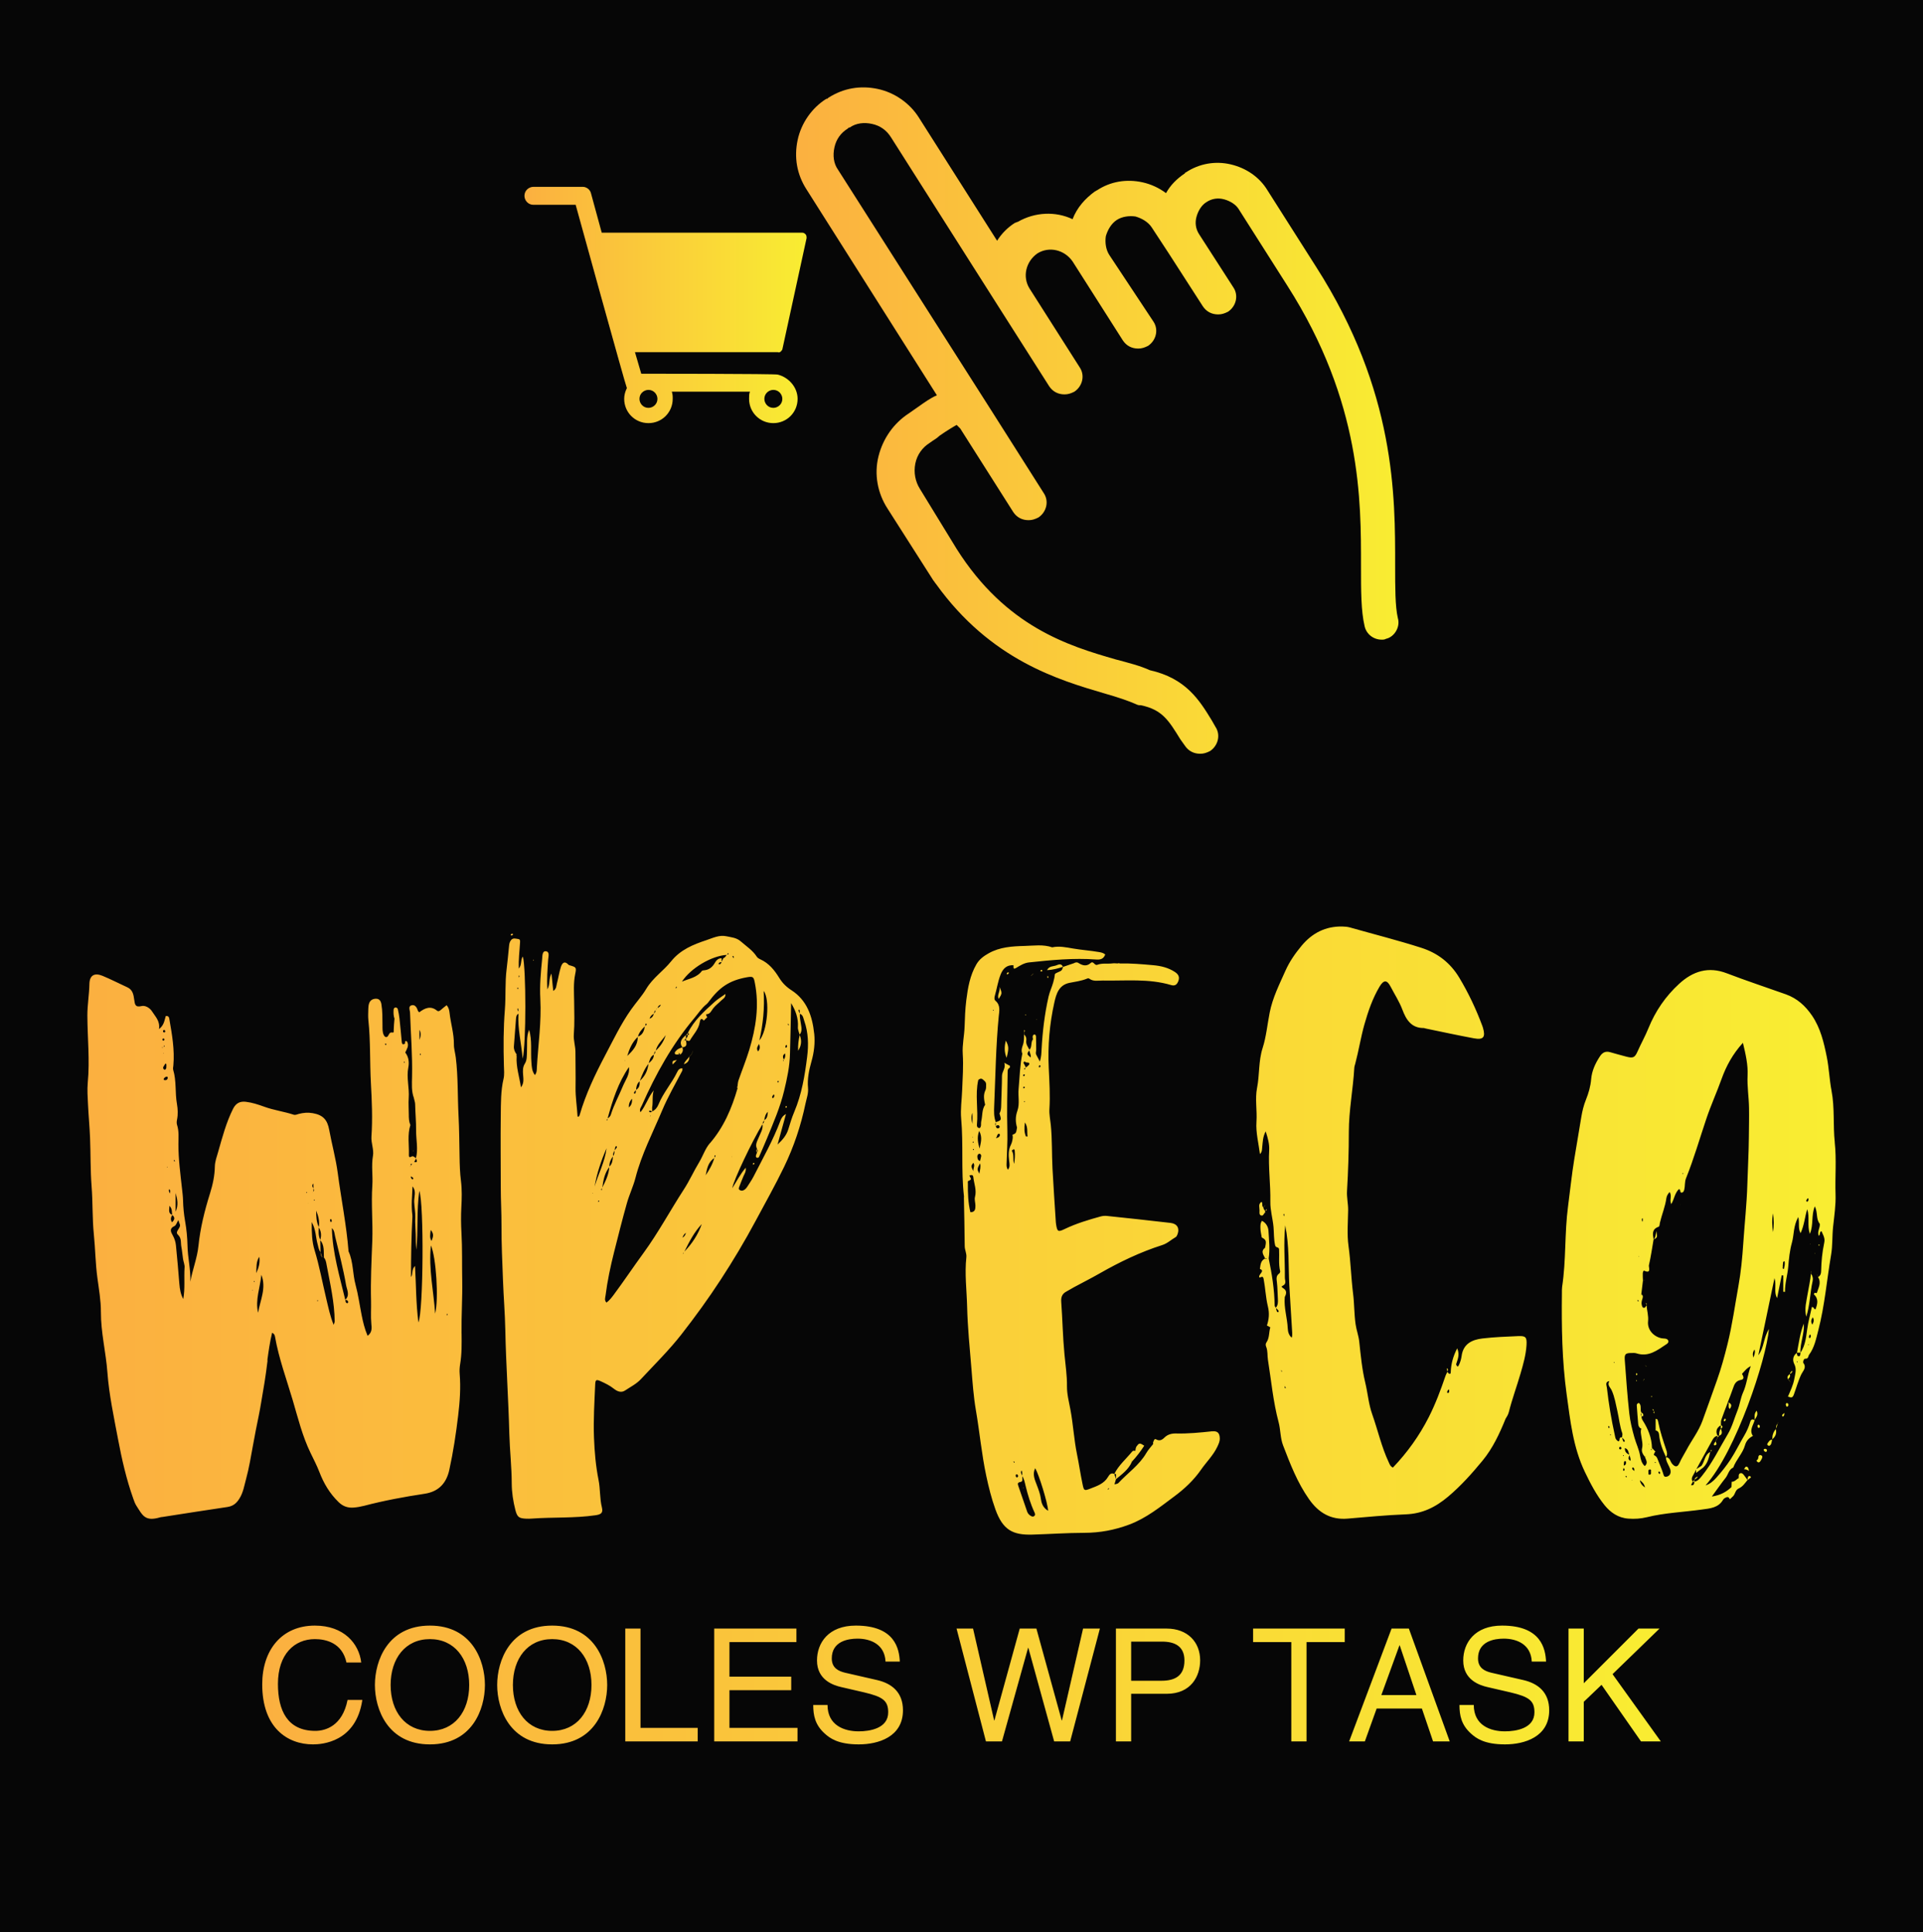 
        <svg xmlns="http://www.w3.org/2000/svg" xmlns:xlink="http://www.w3.org/1999/xlink" version="1.1" width="3282.661" 
        height="3298.424" viewBox="0 0 3282.661 3298.424">
			<rect fill="#060606" width="3282.661" height="3298.424"/>
			<g transform="scale(14.921) translate(10, 10)">
				<defs id="SvgjsDefs5631"><linearGradient id="SvgjsLinearGradient5638"><stop id="SvgjsStop5639" stop-color="#fbb040" offset="0"></stop><stop id="SvgjsStop5640" stop-color="#f9ed32" offset="1"></stop></linearGradient><linearGradient id="SvgjsLinearGradient5641"><stop id="SvgjsStop5642" stop-color="#fbb040" offset="0"></stop><stop id="SvgjsStop5643" stop-color="#f9ed32" offset="1"></stop></linearGradient><linearGradient id="SvgjsLinearGradient5644"><stop id="SvgjsStop5645" stop-color="#fbb040" offset="0"></stop><stop id="SvgjsStop5646" stop-color="#f9ed32" offset="1"></stop></linearGradient></defs><g id="SvgjsG5632" featureKey="JKiIdh-0" transform="matrix(1.028,0,0,1.028,48.561,-13.705)" fill="url(#SvgjsLinearGradient5638)"><path xmlns="http://www.w3.org/2000/svg" d="M30.1,42.5l2.7-12.4c0-0.1,0-0.3-0.1-0.4c-0.1-0.1-0.2-0.2-0.4-0.2H10l-1.2-4.4c-0.1-0.4-0.5-0.7-0.9-0.7H2.4  c-0.5,0-1,0.4-1,1c0,0.5,0.4,1,1,1h4.7c0,0,5.6,20.3,5.7,20.4c-0.2,0.4-0.3,0.8-0.3,1.2c0,1.5,1.2,2.7,2.7,2.7s2.7-1.2,2.7-2.7  c0-0.3,0-0.5-0.1-0.8h8.7c-0.1,0.2-0.1,0.5-0.1,0.8c0,1.5,1.2,2.7,2.7,2.7c1.5,0,2.7-1.2,2.7-2.7c0-1.3-1-2.4-2.2-2.7  c-0.1-0.1-15.2-0.1-15.2-0.1l-0.7-2.4h15.9C29.8,42.9,30,42.7,30.1,42.5z M29.1,47c0.6,0,1,0.5,1,1c0,0.6-0.5,1-1,1  c-0.6,0-1-0.5-1-1C28.1,47.4,28.6,47,29.1,47z M15.2,47c0.6,0,1,0.5,1,1c0,0.6-0.5,1-1,1c-0.6,0-1-0.5-1-1  C14.2,47.4,14.7,47,15.2,47z"></path><path xmlns="http://www.w3.org/2000/svg" d="M98.6,72.4c-0.3-1.3-0.3-3.4-0.3-5.8c0-7.7,0.1-19.4-8.8-33.3c0,0,0,0,0,0l-5.4-8.5c-0.9-1.5-2.4-2.5-4.1-2.9  c-1.7-0.4-3.5-0.1-5,0.9c0,0-0.1,0-0.1,0.1c-0.9,0.6-1.6,1.3-2.1,2.2c-0.8-0.6-1.7-1-2.6-1.2c-1.8-0.4-3.6-0.1-5.1,0.9  c-0.1,0-0.1,0.1-0.2,0.1c-1.1,0.8-2,1.8-2.5,3.1c-1.9-0.9-4.2-0.8-6.1,0.3c-0.1,0-0.2,0.1-0.3,0.1c-0.8,0.5-1.5,1.2-2,2l-8.7-13.7  c-1-1.6-2.7-2.8-4.6-3.2c-1.9-0.4-3.8-0.1-5.5,1c0,0,0,0-0.1,0.1c0,0-0.1,0-0.1,0c-1.6,1-2.8,2.7-3.2,4.6c-0.4,1.9-0.1,3.8,1,5.5  l14.5,22.9c-0.7,0.3-1.4,0.8-2.1,1.3c-0.3,0.2-0.7,0.5-1,0.7c0,0,0,0,0,0c-1.7,1.1-2.9,2.8-3.4,4.8s-0.1,4.1,1,5.8l5.1,8  c0.1,0.1,0.2,0.3,0.3,0.4c6.1,8.5,13.7,10.7,18.8,12.2c1.4,0.4,2.6,0.8,3.5,1.2c0.2,0.1,0.3,0.1,0.5,0.1c0,0,0,0,0,0  c2.4,0.5,3.1,1.7,4.4,3.8l0.5,0.7c0.4,0.6,1,0.9,1.7,0.9c0.4,0,0.7-0.1,1.1-0.3c0.9-0.6,1.2-1.8,0.6-2.7l-0.4-0.7  c-1.4-2.3-2.9-4.7-6.9-5.6c0,0,0,0,0,0c-1.1-0.5-2.3-0.8-3.8-1.2c-5.2-1.5-12.2-3.6-17.7-12.3l0,0L45.4,58c-0.5-0.8-0.7-1.8-0.5-2.8  c0.2-1,0.8-1.8,1.6-2.3c0,0,0,0,0,0c0.4-0.3,0.8-0.5,1.1-0.8c0.7-0.5,1.7-1.1,1.9-1.2c0,0,0.1,0.1,0.4,0.4l5.9,9.3  c0.4,0.6,1,0.9,1.7,0.9c0.4,0,0.7-0.1,1.1-0.3c0.9-0.6,1.2-1.8,0.6-2.7l-5.9-9.3c0,0,0,0,0,0c0,0,0,0,0,0l-17-26.7  c-0.5-0.7-0.6-1.6-0.4-2.5c0.2-0.9,0.7-1.6,1.5-2.1c0,0,0,0,0.1-0.1c0,0,0.1,0,0.1,0c0.7-0.5,1.6-0.6,2.5-0.4  c0.9,0.2,1.6,0.7,2.1,1.5l12,18.9l0,0l0,0l5.6,8.8c0.4,0.6,1,0.9,1.7,0.9c0.4,0,0.7-0.1,1.1-0.3c0.9-0.6,1.2-1.8,0.6-2.7l-5.6-8.8  c-0.8-1.3-0.4-3,0.9-3.9c0,0,0,0,0,0c1.3-0.8,3-0.4,3.9,0.9l5.6,8.8c0.4,0.6,1,0.9,1.7,0.9c0.4,0,0.7-0.1,1.1-0.3  c0.9-0.6,1.2-1.8,0.6-2.7L66.5,32c0,0,0,0,0,0c-0.4-0.6-0.5-1.4-0.4-2.1c0.2-0.7,0.6-1.4,1.2-1.8c0,0,0,0,0,0  c0.6-0.4,1.4-0.5,2.1-0.4c0.7,0.2,1.4,0.6,1.8,1.2l1.9,2.9c0,0,0,0,0,0c0,0,0,0,0,0l3.8,5.9c0.4,0.6,1,0.9,1.7,0.9  c0.4,0,0.7-0.1,1.1-0.3c0.9-0.6,1.2-1.8,0.6-2.7l-3.8-5.9l0,0c-0.4-0.6-0.5-1.3-0.3-2c0.2-0.7,0.6-1.3,1.1-1.6c0,0,0,0,0,0  c0.6-0.4,1.3-0.5,2-0.3c0.7,0.2,1.3,0.6,1.6,1.1l5.4,8.5c8.3,13,8.2,24,8.2,31.2c0,2.8,0,5,0.4,6.7c0.2,0.9,1,1.5,1.9,1.5  c0.2,0,0.3,0,0.5-0.1C98.2,74.5,98.9,73.4,98.6,72.4z"></path></g><g id="SvgjsG5633" featureKey="A7DQL5-0" transform="matrix(4.595,0,0,4.595,-2.114,71.878)" fill="url(#SvgjsLinearGradient5641)"><path d="M9.776 15.386 c0.003 0.253 0.007 0.511 -0.036 0.765 c-0.013 0.079 -0.018 0.161 -0.011 0.241 c0.028 0.345 0.004 0.689 -0.037 1.029 c-0.054 0.457 -0.123 0.914 -0.222 1.364 c-0.069 0.313 -0.25 0.537 -0.614 0.592 c-0.506 0.076 -1.01 0.17 -1.507 0.3 c-0.085 0.022 -0.172 0.037 -0.26 0.044 c-0.144 0.011 -0.264 -0.028 -0.375 -0.136 c-0.221 -0.215 -0.37 -0.466 -0.479 -0.751 c-0.062 -0.162 -0.145 -0.319 -0.22 -0.475 c-0.203 -0.419 -0.312 -0.867 -0.442 -1.308 c-0.155 -0.526 -0.347 -1.042 -0.442 -1.585 c-0.006 -0.035 -0.017 -0.071 -0.072 -0.099 c-0.055 0.226 -0.087 0.451 -0.118 0.676 l0.002 -0.001 c0 0.017 0 0.033 0 0.05 l-0 0 l0 0 l-0.002 -0.001 c-0.039 0.341 -0.097 0.68 -0.156 1.018 c-0.019 0.108 -0.036 0.216 -0.059 0.323 c-0.052 0.242 -0.097 0.487 -0.142 0.73 c-0.053 0.285 -0.099 0.576 -0.176 0.857 c-0.044 0.161 -0.068 0.324 -0.161 0.474 c-0.077 0.126 -0.163 0.193 -0.305 0.214 c-0.536 0.079 -1.072 0.164 -1.607 0.247 c-0.022 0.003 -0.044 0.003 -0.065 0.01 c-0.377 0.111 -0.435 -0.046 -0.593 -0.293 c-0.035 -0.055 -0.056 -0.119 -0.078 -0.181 c-0.169 -0.477 -0.281 -0.967 -0.375 -1.465 c-0.104 -0.554 -0.224 -1.108 -0.266 -1.669 c-0.037 -0.504 -0.164 -0.997 -0.162 -1.506 c0.001 -0.284 -0.05 -0.569 -0.088 -0.852 c-0.048 -0.356 -0.051 -0.716 -0.087 -1.073 c-0.041 -0.401 -0.025 -0.803 -0.057 -1.205 c-0.031 -0.4 -0.022 -0.803 -0.038 -1.205 c-0.011 -0.277 -0.038 -0.554 -0.051 -0.831 c-0.009 -0.182 -0.023 -0.367 -0.006 -0.548 c0.053 -0.556 -0.008 -1.111 -0.01 -1.666 c-0.001 -0.263 0.046 -0.523 0.051 -0.788 c0.004 -0.217 0.128 -0.284 0.327 -0.202 c0.21 0.087 0.412 0.192 0.618 0.286 c0.136 0.062 0.154 0.188 0.171 0.311 c0.016 0.112 0.022 0.195 0.183 0.156 c0.094 -0.023 0.207 0.048 0.26 0.132 c0.079 0.127 0.204 0.237 0.174 0.441 c0.131 -0.101 0.135 -0.224 0.168 -0.325 c0.073 -0.01 0.083 0.039 0.09 0.08 c0.066 0.381 0.134 0.762 0.099 1.152 c-0.003 0.036 -0.014 0.076 -0.004 0.108 c0.084 0.277 0.043 0.567 0.093 0.848 c0.023 0.13 0.029 0.262 0.002 0.393 c-0.009 0.042 -0.012 0.091 0.001 0.13 c0.052 0.158 0.034 0.318 0.034 0.479 c-0.001 0.373 0.049 0.743 0.09 1.113 c0.01 0.095 0.023 0.189 0.025 0.284 c0.004 0.175 0.021 0.346 0.051 0.52 c0.035 0.198 0.056 0.405 0.06 0.609 c0.005 0.3 0.082 0.595 0.071 0.9 c0.053 -0.302 0.17 -0.585 0.202 -0.894 c0.045 -0.444 0.154 -0.879 0.288 -1.307 c0.068 -0.217 0.116 -0.439 0.12 -0.668 c0.003 -0.127 0.048 -0.245 0.082 -0.363 c0.104 -0.364 0.2 -0.732 0.372 -1.075 c0.071 -0.141 0.174 -0.191 0.32 -0.173 c0.158 0.019 0.306 0.068 0.458 0.123 c0.234 0.086 0.49 0.119 0.731 0.198 c0.042 0.014 0.085 -0.008 0.128 -0.02 c0.114 -0.03 0.23 -0.039 0.348 -0.018 c0.253 0.045 0.362 0.163 0.408 0.414 c0.066 0.36 0.165 0.714 0.213 1.076 c0.086 0.651 0.217 1.296 0.269 1.951 c0.12 0.264 0.1 0.557 0.174 0.831 c0.067 0.246 0.101 0.501 0.151 0.752 c0.034 0.171 0.073 0.341 0.149 0.52 c0.118 -0.084 0.103 -0.2 0.093 -0.299 c-0.018 -0.191 -0.002 -0.381 -0.007 -0.571 c-0.014 -0.498 0.012 -0.996 0.031 -1.493 c0.017 -0.461 -0.03 -0.92 0.001 -1.378 c0.017 -0.248 -0.028 -0.493 0.016 -0.743 c0.027 -0.151 -0.049 -0.315 -0.038 -0.478 c0.031 -0.446 0.01 -0.894 -0.014 -1.338 c-0.028 -0.518 -0.007 -1.038 -0.062 -1.556 c-0.01 -0.094 -0.004 -0.19 -0.002 -0.286 c0.001 -0.044 0.005 -0.089 0.018 -0.13 c0.024 -0.079 0.084 -0.118 0.165 -0.122 c0.095 -0.005 0.13 0.062 0.143 0.137 c0.029 0.174 0.025 0.35 0.027 0.526 c0.001 0.08 -0.005 0.162 0.03 0.238 c0.029 0.062 0.079 0.076 0.114 0.016 c0.027 -0.046 0.035 -0.088 0.105 -0.075 c0.04 0.007 0.029 -0.031 0.03 -0.061 c0.002 -0.094 0.012 -0.187 0.019 -0.28 l0.003 0.003 c-0.028 -0.076 -0.03 -0.156 -0.024 -0.235 c0.002 -0.03 0.026 -0.056 0.058 -0.051 c0.017 0.002 0.043 0.023 0.046 0.039 c0.018 0.077 0.033 0.156 0.042 0.235 c0.021 0.194 0.039 0.389 0.057 0.584 c0.006 0.062 0.033 0.073 0.081 0.041 c0.002 -0.02 -0.003 -0.047 0.007 -0.057 c0.019 -0.017 0.041 0 0.05 0.02 c0.045 0.098 -0.014 0.176 -0.051 0.259 c0 -0 -0.003 -0.003 -0.003 -0.003 c0.089 0.112 0.104 0.247 0.079 0.376 c-0.05 0.256 0.029 0.506 0.01 0.76 c-0.01 0.136 0.002 0.274 0.002 0.412 c0 0.088 0.003 0.176 0.038 0.259 l0.003 -0.003 c-0.081 0.247 -0.03 0.501 -0.039 0.752 c-0.002 0.042 0.011 0.071 0.065 0.039 c0.047 -0.027 0.076 0.021 0.112 0.039 c0.058 -0.228 0.001 -0.459 0.003 -0.688 c0.002 -0.217 -0.02 -0.436 -0.024 -0.655 c-0.001 -0.05 -0.02 -0.099 -0.031 -0.149 l0.003 0.003 c-0 -0 -0.003 -0.003 -0.003 -0.003 s0.003 0.003 0.003 0.003 c-0.068 -0.175 -0.052 -0.361 -0.049 -0.54 c0.012 -0.533 -0.032 -1.063 -0.05 -1.594 c-0.002 -0.065 -0.056 -0.164 0.047 -0.185 c0.079 -0.017 0.125 0.059 0.148 0.136 c0.004 0.012 0.017 0.022 0.033 0.041 c0.138 -0.104 0.283 -0.174 0.446 -0.04 c0.03 0.025 0.067 0.004 0.097 -0.024 c0.043 -0.039 0.09 -0.073 0.139 -0.113 c0.054 0.057 0.067 0.128 0.075 0.198 c0.029 0.261 0.111 0.514 0.107 0.78 c-0.001 0.108 0.034 0.216 0.047 0.324 c0.059 0.479 0.043 0.961 0.068 1.442 c0.018 0.343 0.02 0.684 0.026 1.027 c0.003 0.199 0.009 0.405 0.035 0.608 c0.027 0.215 0.021 0.437 0.009 0.655 c-0.011 0.212 -0.009 0.421 0.003 0.633 c0.023 0.394 0.011 0.79 0.019 1.185 c0.008 0.439 -0.023 0.877 -0.017 1.317 z M2.368 7.825 c-0.021 0.009 -0.029 0.027 -0.024 0.047 c0.002 0.009 0.02 0.019 0.029 0.018 c0.023 -0.004 0.031 -0.023 0.022 -0.043 c-0.004 -0.01 -0.018 -0.015 -0.028 -0.022 z M2.366 8.419 c-0.005 -0.007 -0.01 -0.014 -0.016 -0.02 c0 0.004 0.001 0.008 0.003 0.012 c0.002 0.004 0.008 0.006 0.013 0.009 z M2.357 8.252 c0.013 -0.01 0.038 -0.014 0.016 -0.041 c-0.005 0.014 -0.01 0.027 -0.016 0.041 z M2.359 8.04 c-0.022 -0.001 -0.036 0.014 -0.031 0.037 c0.002 0.008 0.018 0.013 0.028 0.019 c0.008 -0.009 0.021 -0.018 0.022 -0.028 c0.001 -0.009 -0.012 -0.027 -0.019 -0.027 z M2.308 8.262 c0.013 0.011 0.025 0.01 0.038 0.001 c-0.013 -0 -0.025 -0.001 -0.038 -0.001 z M2.387 8.687 c-0.016 0.038 -0.064 0.069 -0.029 0.117 c0.007 0.009 0.03 0.018 0.037 0.013 c0.044 -0.029 0.027 -0.077 0.032 -0.119 c0.001 -0.006 -0.004 -0.014 -0.011 -0.037 c-0.018 0.016 -0.026 0.019 -0.029 0.025 z M2.438 11.25 l0.016 -0.005 l-0.013 -0.013 z M2.377 9.076 c0.041 0.009 0.071 -0.005 0.084 -0.047 c-0.004 -0.013 -0.006 -0.038 -0.011 -0.038 c-0.04 -0.003 -0.069 0.018 -0.088 0.051 c-0.009 0.015 -0.001 0.031 0.016 0.034 z M2.656 12.353 c0.075 -0.158 0.045 -0.312 0 -0.465 l0 0.465 z M2.64 11.09 c-0.007 -0.009 -0.013 -0.018 -0.02 -0.028 c-0.003 0.005 -0.011 0.012 -0.01 0.015 c0.005 0.01 0.013 0.019 0.019 0.029 c0.003 -0.005 0.006 -0.01 0.01 -0.016 z M2.567 12.617 c0.072 -0.07 0.076 -0.125 0.005 -0.18 c-0.03 0.054 -0.053 0.108 -0.005 0.18 z M2.495 11.793 c-0.017 0.043 0.001 0.076 0.024 0.107 c-0.007 -0.036 0.023 -0.08 -0.024 -0.107 z M2.503 12.207 c-0.007 0.108 -0.032 0.187 0.067 0.224 c-0.012 -0.066 0.01 -0.143 -0.067 -0.224 z M2.88 13.745 c0.005 -0.07 -0.028 -0.142 -0.039 -0.214 c-0.016 -0.101 -0.022 -0.203 -0.042 -0.303 c-0.02 -0.101 0.012 -0.209 -0.085 -0.301 c-0.092 -0.087 0.096 -0.169 0.042 -0.273 c-0.01 -0.019 -0.014 -0.04 -0.031 -0.092 c-0.042 0.067 -0.058 0.132 -0.097 0.149 c-0.133 0.06 -0.093 0.144 -0.044 0.23 c0.044 0.078 0.071 0.161 0.08 0.248 c0.032 0.319 0.06 0.638 0.085 0.957 c0.011 0.134 0.032 0.263 0.097 0.382 c0.049 -0.261 0.016 -0.523 0.033 -0.782 z M4.566 14.317 l0.009 -0.014 l-0.014 -0.005 z M4.614 14.107 c0.004 -0.005 0.01 -0.01 0.01 -0.015 c0 -0.005 -0.006 -0.01 -0.009 -0.015 c-0.004 0.005 -0.01 0.01 -0.01 0.015 c-0 0.005 0.006 0.01 0.009 0.015 z M4.739 13.476 c-0.084 0.126 -0.065 0.27 -0.076 0.408 c0.062 -0.13 0.1 -0.263 0.076 -0.408 z M4.71 14.87 c0.051 -0.313 0.212 -0.615 0.081 -0.946 c-0.028 0.316 -0.158 0.621 -0.081 0.946 z M5.914 11.886 c0.005 -0.002 0.01 -0.004 0.015 -0.006 c0 -0.018 -0.007 -0.021 -0.019 -0.009 c-0.002 0.002 0.003 0.01 0.004 0.015 z M5.96 12.147 c0.002 0.004 0.006 0.007 0.009 0.01 c-0.004 -0.006 -0.008 -0.012 -0.012 -0.018 c0 0.003 0.001 0.006 0.002 0.008 z M6.536 12.544 c-0.021 -0.008 -0.035 -0.003 -0.035 0.013 c0 0.018 0.009 0.037 0.014 0.055 c0.01 -0.005 0.029 -0.01 0.029 -0.016 c0.001 -0.018 -0.005 -0.037 -0.008 -0.052 z M6.258 13.054 c0.033 -0.108 0.023 -0.21 -0.035 -0.308 c-0.011 0.105 -0.012 0.209 0.035 0.308 z M6.222 12.736 c0.022 -0.144 -0.01 -0.278 -0.067 -0.409 c0.002 0.14 0.004 0.28 0.067 0.409 z M6.118 12.075 c0 -0.007 0.002 -0.014 0 -0.02 c-0.001 -0.002 -0.01 -0.001 -0.016 -0.002 c-0 0.007 -0.002 0.014 -0 0.02 c0.001 0.002 0.01 0.001 0.016 0.002 z M6.085 11.856 c0.025 -0.024 0.021 -0.051 0.006 -0.078 c-0.002 0.026 -0.004 0.052 -0.006 0.078 z M6.085 11.652 c-0.038 0.04 -0.032 0.079 0.004 0.117 c-0.001 -0.039 -0.002 -0.078 -0.004 -0.117 z M6.079 11.872 c-0.001 0.002 -0.002 0.004 -0.003 0.006 c-0.001 0.004 -0.001 0.008 -0.001 0.013 c0.001 -0.006 0.003 -0.013 0.004 -0.019 z M6.192 14.583 c0.004 -0.004 0.01 -0.009 0.011 -0.013 c0 -0.005 -0.005 -0.011 -0.008 -0.016 c-0.015 0.008 -0.016 0.018 -0.003 0.03 z M6.591 15.171 c0.015 -0.047 0.026 -0.066 0.026 -0.086 c-0.005 -0.477 -0.114 -0.94 -0.201 -1.406 c-0.012 -0.063 -0.02 -0.131 -0.067 -0.183 c-0.008 -0.149 0.016 -0.306 -0.091 -0.434 c0.002 0.1 0.004 0.2 0.006 0.3 c-0.047 -0.06 -0.053 -0.133 -0.073 -0.203 c-0.048 -0.167 -0.037 -0.35 -0.146 -0.548 c-0.002 0.266 0.007 0.492 0.07 0.696 c0.122 0.399 0.195 0.808 0.292 1.212 c0.051 0.211 0.093 0.426 0.184 0.653 z M6.547 12.762 c0.015 0.613 0.192 1.196 0.333 1.785 l0 0 c0.123 -0.112 0.04 -0.255 0.021 -0.363 c-0.07 -0.407 -0.175 -0.808 -0.272 -1.209 c-0.017 -0.072 -0.017 -0.154 -0.081 -0.212 z M6.928 14.634 c0.006 0.002 0.024 -0.017 0.024 -0.027 c-0 -0.047 -0.036 -0.053 -0.071 -0.057 c0.007 0.033 0.005 0.072 0.047 0.084 z M7.883 8.206 c0.008 -0.008 0.016 -0.015 0.024 -0.023 c-0.008 -0.007 -0.017 -0.014 -0.026 -0.019 c-0.001 -0.001 -0.012 0.009 -0.011 0.013 c0.002 0.01 0.008 0.02 0.012 0.029 z M8.351 8.647 c0.004 -0.005 0.012 -0.01 0.012 -0.016 c0 -0.005 -0.007 -0.011 -0.011 -0.016 c-0.004 0.005 -0.012 0.01 -0.012 0.016 s0.007 0.011 0.011 0.016 z M8.742 8.45 c0.014 0.009 0.02 0.001 0.017 -0.021 c-0.003 -0.006 -0.007 -0.012 -0.01 -0.018 c-0.003 0.006 -0.008 0.012 -0.009 0.018 c-0.001 0.007 -0.001 0.018 0.003 0.02 z M8.728 8.076 c0.034 -0.087 0.046 -0.172 0 -0.25 l0 0.25 z M8.559 11.5 c-0.014 -0.012 -0.033 -0.018 -0.05 -0.026 c0.005 0.018 0.009 0.037 0.018 0.054 c0.005 0.01 0.025 0.023 0.031 0.021 c0.026 -0.013 0.017 -0.035 0.001 -0.048 z M8.597 11.116 c0.106 0.021 0.055 -0.045 0.047 -0.087 c-0.016 0.029 -0.031 0.058 -0.047 0.087 z M8.545 11.165 c-0.012 -0 -0.025 -0 -0.037 -0 c0.001 0.014 0.001 0.027 0.002 0.041 c0.012 -0.014 0.024 -0.027 0.035 -0.04 z M8.494 11.222 c-0.003 0.003 -0.002 0.01 -0.003 0.015 c0.004 -0.007 0.008 -0.014 0.013 -0.021 c-0.003 0.002 -0.007 0.004 -0.009 0.007 z M8.702 15.111 c0.124 -0.296 0.14 -2.952 0.022 -3.277 c-0.072 0.505 -0.024 0.989 -0.075 1.469 c-0.013 -0.129 -0.011 -0.258 -0.014 -0.387 c-0.003 -0.139 -0.018 -0.278 -0.012 -0.416 c0.006 -0.133 -0.023 -0.262 -0.027 -0.394 c-0.004 -0.128 0.06 -0.264 -0.041 -0.382 c-0.008 0.238 -0.037 0.475 -0.004 0.713 c0 0.016 0 0.031 0.001 0.047 c-0.027 0.495 -0.036 0.99 -0.035 1.497 c0.058 -0.078 0.002 -0.178 0.1 -0.277 c0.028 0.488 0.023 0.937 0.085 1.408 z M9.008 12.808 c-0.016 0.119 -0.03 0.197 0.02 0.274 c0.028 -0.08 0.078 -0.163 -0.02 -0.274 z M9.118 14.892 c0.092 -0.363 0.025 -1.412 -0.106 -1.699 c-0.06 0.604 0.071 1.149 0.106 1.699 z M9.422 14.928 c0.002 -0.011 0.001 -0.022 0.001 -0.034 c-0.007 0.003 -0.016 0.005 -0.016 0.008 c-0.001 0.011 0 0.023 0.001 0.035 c0.005 -0.003 0.014 -0.005 0.015 -0.009 z M8.563 10.839 l0.009 -0.014 l0.005 0.019 z M8.375 7.734 c-0.003 0.005 -0.005 0.011 -0.008 0.016 c0.002 -0.006 0.004 -0.012 0.006 -0.018 c0 -0 -0 -0 -0 -0 l0 0 l0 -0 z M6.262 13.359 c0.015 0.046 0.031 0.092 0.046 0.138 c-0.035 -0.039 -0.04 -0.088 -0.046 -0.138 z M18.556 7.917 c0.025 0.235 -0.004 0.471 -0.07 0.701 c-0.06 0.213 -0.105 0.43 -0.084 0.654 c0.013 0.136 -0.036 0.262 -0.063 0.39 c-0.114 0.547 -0.289 1.071 -0.533 1.576 c-0.221 0.458 -0.471 0.9 -0.71 1.347 c-0.267 0.499 -0.558 0.986 -0.868 1.461 c-0.306 0.47 -0.634 0.922 -0.979 1.364 c-0.31 0.396 -0.667 0.747 -1.008 1.113 c-0.113 0.121 -0.26 0.193 -0.395 0.283 c-0.098 0.065 -0.198 0.02 -0.282 -0.047 c-0.099 -0.079 -0.212 -0.133 -0.326 -0.185 c-0.108 -0.048 -0.13 -0.038 -0.135 0.083 c-0.019 0.441 -0.047 0.882 -0.03 1.323 c0.014 0.354 0.044 0.707 0.114 1.056 c0.045 0.224 0.027 0.456 0.083 0.681 c0.034 0.138 -0.021 0.175 -0.159 0.195 c-0.526 0.076 -1.056 0.045 -1.584 0.083 c-0.044 0.003 -0.089 0.005 -0.133 0.003 c-0.189 -0.008 -0.232 -0.036 -0.279 -0.219 c-0.055 -0.215 -0.089 -0.437 -0.09 -0.657 c-0.001 -0.414 -0.049 -0.825 -0.06 -1.238 c-0.022 -0.862 -0.083 -1.723 -0.1 -2.585 c-0.008 -0.411 -0.043 -0.826 -0.058 -1.238 c-0.017 -0.456 -0.039 -0.913 -0.037 -1.37 c0.001 -0.315 -0.018 -0.633 -0.018 -0.95 c0 -0.598 -0.008 -1.196 -0 -1.794 c0.004 -0.301 -0.001 -0.604 0.069 -0.902 c0.025 -0.105 0.012 -0.22 0.009 -0.331 c-0.013 -0.463 -0.013 -0.925 0.024 -1.389 c0.027 -0.336 0.001 -0.677 0.044 -1.014 c0.024 -0.19 0.041 -0.381 0.06 -0.571 c0.005 -0.052 0.012 -0.099 0.046 -0.144 c0.053 -0.072 0.122 -0.039 0.183 -0.032 c0.06 0.006 0.045 0.069 0.043 0.108 c-0.01 0.198 -0.039 0.395 -0.028 0.628 c0.083 -0.106 0.037 -0.223 0.101 -0.3 c0.08 0.314 0.084 2.166 -0.006 2.545 c-0.035 -0.406 -0.128 -0.757 -0.104 -1.121 c-0.052 0.027 -0.058 0.077 -0.062 0.128 c-0.017 0.227 -0.035 0.453 -0.052 0.68 c-0.006 0.078 0.023 0.144 0.068 0.205 l0.002 -0.001 c0 0.017 0 0.033 -0 0.05 l-0 0 l0 0 l-0.002 -0.001 c-0.017 0.264 0.07 0.513 0.107 0.771 c0.08 -0.098 0.062 -0.208 0.054 -0.314 c-0.007 -0.096 -0.012 -0.187 0.044 -0.276 c0.057 -0.09 0.047 -0.198 0.052 -0.301 c0.01 -0.181 -0.02 -0.367 0.054 -0.542 c0.078 0.266 0.035 0.54 0.057 0.81 c0.009 0.11 0.01 0.218 0.086 0.318 c0.053 -0.064 0.047 -0.132 0.05 -0.194 c0.033 -0.567 0.116 -1.13 0.086 -1.701 c-0.018 -0.332 0.011 -0.664 0.045 -0.995 c0.007 -0.071 -0 -0.2 0.089 -0.193 c0.104 0.008 0.067 0.127 0.061 0.204 c-0.016 0.239 -0.036 0.478 -0.019 0.745 c0.073 -0.133 0.027 -0.261 0.101 -0.394 c0.016 0.152 0.029 0.281 0.045 0.433 c0.084 -0.054 0.074 -0.128 0.09 -0.184 c0.037 -0.135 0.056 -0.275 0.098 -0.408 c0.028 -0.088 0.082 -0.174 0.189 -0.063 c0.005 0.005 0.011 0.011 0.017 0.013 c0.18 0.051 0.187 0.052 0.152 0.223 c-0.047 0.227 -0.029 0.457 -0.026 0.683 c0.003 0.272 0.013 0.544 -0.008 0.815 c-0.012 0.15 0.04 0.292 0.04 0.44 c0 0.295 0.008 0.59 0.003 0.884 c-0.004 0.244 0.037 0.484 0.05 0.726 c0.044 0.009 0.048 -0.027 0.055 -0.049 c0.15 -0.513 0.378 -0.994 0.626 -1.464 c0.206 -0.39 0.396 -0.79 0.652 -1.153 c0.123 -0.175 0.271 -0.336 0.378 -0.516 c0.164 -0.275 0.427 -0.445 0.619 -0.685 c0.229 -0.287 0.547 -0.417 0.879 -0.527 c0.16 -0.054 0.319 -0.134 0.493 -0.097 c0.125 0.027 0.254 0.033 0.365 0.131 c0.138 0.121 0.293 0.22 0.396 0.379 c0.019 0.029 0.055 0.05 0.088 0.065 c0.212 0.096 0.35 0.267 0.468 0.458 c0.078 0.128 0.177 0.228 0.306 0.311 c0.388 0.25 0.52 0.646 0.566 1.076 z M11.204 6.468 c-0.002 0.018 -0.004 0.035 -0.007 0.053 c0.012 -0.016 0.038 -0.029 0.007 -0.053 z M11.19 7.331 c-0.002 -0.014 -0.005 -0.028 -0.008 -0.041 c-0.029 0.011 -0.011 0.032 -0.008 0.047 c0.002 0.011 0.012 0.02 0.02 0.03 c-0.001 -0.012 -0.002 -0.024 -0.004 -0.035 z M11.168 6.777 c-0.003 0.006 -0.004 0.014 -0.003 0.02 c0.006 0.022 0.014 0.022 0.02 -0.001 c0.002 -0.006 -0.001 -0.014 -0.002 -0.02 c-0.006 0 -0.015 -0.002 -0.016 0 z M11.148 8.44 c-0.011 0.014 -0.009 0.029 0 0.043 c-0 -0.014 -0 -0.029 -0 -0.043 z M13.029 11.902 l0.012 0.002 l-0.004 -0.015 z M18.188 7.322 c-0.035 0.002 -0.019 0.029 -0.016 0.044 c0.004 0.018 0.015 0.034 0.024 0.05 c0 -0.018 0.001 -0.037 0 -0.055 c-0.001 -0.014 -0.007 -0.039 -0.009 -0.039 z M17.91 7.67 c-0.003 0.006 -0.01 0.012 -0.009 0.017 c0.003 0.01 0.01 0.02 0.015 0.029 c0.003 -0.005 0.007 -0.011 0.01 -0.016 c-0.005 -0.01 -0.01 -0.02 -0.016 -0.03 z M17.839 8.242 c-0.005 0.017 0.004 0.032 0.019 0.028 c0.009 -0.002 0.015 -0.02 0.022 -0.03 c-0.003 -0.013 -0.003 -0.036 -0.008 -0.037 c-0.03 -0.005 -0.028 0.021 -0.032 0.039 z M17.83 8.413 c-0.075 0.051 -0.051 0.103 -0.031 0.154 c0.035 -0.044 0.044 -0.093 0.031 -0.154 z M17.797 8.576 c-0.013 0.006 -0.034 0.009 -0.007 0.03 c0.002 -0.01 0.005 -0.02 0.007 -0.03 z M17.757 8.748 l-0.003 0.003 s0.003 -0.003 0.003 -0.003 z M17.714 8.928 l-0.003 -0.003 s0.003 0.003 0.003 0.003 z M17.642 9.114 c-0.001 0.006 -0.001 0.015 0.002 0.017 c0.012 0.009 0.021 0.004 0.026 -0.013 c0.003 -0.017 -0.004 -0.025 -0.019 -0.02 c-0.004 0.001 -0.008 0.01 -0.009 0.016 z M17.509 9.499 c-0.005 0.016 0.006 0.025 0.022 0.025 c0.027 -0.016 0.033 -0.042 0.031 -0.07 c-0.001 -0.018 -0.016 -0.022 -0.027 -0.008 c-0.012 0.016 -0.021 0.034 -0.027 0.052 z M17.416 9.829 c-0.002 0.008 -0.005 0.016 -0.007 0.024 c0.002 -0.003 0.004 -0.006 0.006 -0.009 c0.002 -0.004 0.001 -0.01 0.001 -0.015 z M17.297 6.857 c0.026 0.422 -0.014 0.828 -0.107 1.232 c0.202 -0.226 0.27 -1.037 0.107 -1.232 z M17.402 9.867 c-0.061 0.055 -0.077 0.13 -0.089 0.207 c0.082 -0.047 0.081 -0.128 0.089 -0.207 z M17.31 10.082 c-0.022 0.024 -0.035 0.051 -0.038 0.083 c0.031 -0.02 0.036 -0.051 0.038 -0.083 z M17.183 8.176 c-0.04 0.07 -0.076 0.114 -0.024 0.186 c0.047 -0.057 0.052 -0.106 0.024 -0.186 z M16.545 5.989 c-0.006 -0.012 -0.027 -0.002 -0.022 0.014 c0.005 0.015 0.021 0.027 0.033 0.039 c-0.003 -0.018 -0.003 -0.038 -0.011 -0.053 z M16.387 5.951 c0.019 -0.005 0.052 0.003 0.029 -0.039 c-0.01 0.013 -0.019 0.026 -0.029 0.039 z M16.377 5.959 c-0.382 0.024 -0.897 0.331 -1.115 0.666 c0.173 -0.075 0.372 -0.098 0.496 -0.265 c0.01 -0.014 0.04 -0.016 0.061 -0.018 c0.121 -0.012 0.201 -0.079 0.26 -0.18 c0.038 -0.066 0.085 -0.121 0.171 -0.119 c0.001 0.029 0.002 0.058 0.002 0.087 l0.041 -0.087 c0.04 -0.017 0.063 -0.049 0.083 -0.085 z M16.248 6.138 c-0.027 0.002 -0.054 0.005 -0.069 0.031 c-0.008 0.014 0.002 0.027 0.018 0.025 c0.031 -0.005 0.042 -0.03 0.051 -0.056 z M15.104 6.795 c0.015 -0.013 0.047 -0.018 0.016 -0.049 c-0.005 0.016 -0.011 0.033 -0.016 0.049 z M14.859 7.956 c-0.086 0.127 -0.211 0.228 -0.248 0.387 c0.117 -0.107 0.202 -0.234 0.248 -0.387 z M14.207 9.107 c-0.063 0.057 -0.082 0.132 -0.086 0.213 c0.082 -0.049 0.096 -0.126 0.086 -0.213 z M14.605 8.354 c-0.025 0.022 -0.036 0.051 -0.039 0.083 c0.025 -0.022 0.035 -0.051 0.039 -0.083 z M14.739 7.203 c-0.049 0.005 -0.071 0.036 -0.083 0.08 c0.034 -0.02 0.064 -0.044 0.083 -0.08 z M14.646 7.291 c-0.015 0.006 -0.025 0.017 -0.032 0.032 c0.011 -0.011 0.021 -0.021 0.032 -0.032 z M14.606 7.336 c-0.028 0.02 -0.033 0.051 -0.038 0.082 c0.022 -0.023 0.037 -0.049 0.038 -0.082 z M14.563 7.426 c-0.051 0.021 -0.085 0.058 -0.107 0.12 c0.067 -0.022 0.092 -0.067 0.107 -0.12 z M14.563 8.445 c-0.088 0.044 -0.103 0.131 -0.128 0.213 c0.065 -0.057 0.129 -0.116 0.128 -0.213 z M14.369 7.667 c-0.008 -0.007 -0.018 0.032 -0.023 0.058 c0.018 -0.017 0.063 -0.025 0.023 -0.058 z M14.429 8.67 c-0.1 0.128 -0.159 0.276 -0.215 0.425 c0.128 -0.113 0.198 -0.256 0.215 -0.425 z M14.34 7.738 c-0.076 0.072 -0.145 0.149 -0.172 0.255 c0.12 -0.042 0.152 -0.145 0.172 -0.255 z M14.163 8.001 c-0.138 0.13 -0.209 0.297 -0.262 0.474 c0.139 -0.13 0.263 -0.267 0.262 -0.474 z M14.117 9.329 c-0.014 0.013 -0.029 0.026 -0.039 0.041 c-0.007 0.01 -0.013 0.034 -0.008 0.037 c0.025 0.019 0.036 -0.002 0.041 -0.022 c0.004 -0.018 0.005 -0.037 0.007 -0.056 z M13.458 11.229 c0.072 -0.07 0.081 -0.161 0.086 -0.253 c-0.054 0.076 -0.093 0.157 -0.086 0.253 z M13.547 10.965 c0.035 -0.036 0.036 -0.083 0.037 -0.129 c-0.028 0.039 -0.042 0.081 -0.037 0.129 z M13.493 9.935 c0.078 -0.246 0.202 -0.472 0.3 -0.709 c0.063 -0.152 0.177 -0.292 0.15 -0.474 c-0.267 0.388 -0.409 0.829 -0.53 1.277 c0.038 -0.022 0.067 -0.052 0.081 -0.094 z M13.634 10.765 c0.009 -0.015 0.023 -0.039 -0.011 -0.043 c-0.006 -0.001 -0.019 0.018 -0.022 0.03 c-0.006 0.024 -0.009 0.049 -0.013 0.073 c0.016 -0.02 0.033 -0.038 0.046 -0.06 z M13.454 11.242 c-0.117 0.15 -0.149 0.329 -0.174 0.511 c0.081 -0.162 0.162 -0.325 0.174 -0.511 z M14.02 9.54 c-0.069 0.076 -0.082 0.144 -0.079 0.217 c0.06 -0.051 0.085 -0.114 0.079 -0.217 z M13.84 8.589 c-0.003 0.003 -0.002 0.01 -0.003 0.015 c0.005 -0.008 0.009 -0.015 0.014 -0.023 c-0.004 0.002 -0.008 0.005 -0.011 0.008 z M13.406 10.042 c-0.011 0.014 -0.034 0.025 -0.006 0.046 z M13.191 12.105 c0.005 -0.001 0.009 -0.008 0.014 -0.012 c-0.003 -0.007 -0.005 -0.016 -0.008 -0.016 c-0.005 -0.001 -0.013 0.003 -0.016 0.007 c-0.012 0.016 -0.007 0.024 0.011 0.021 z M13.088 11.728 c0.094 -0.32 0.257 -0.618 0.298 -0.954 c-0.134 0.307 -0.242 0.622 -0.298 0.954 z M13.273 11.771 c-0.012 0.015 -0.039 0.026 -0.008 0.051 c0.003 -0.017 0.005 -0.034 0.008 -0.051 z M15.757 12.661 c-0.19 0.2 -0.313 0.442 -0.433 0.686 c0.192 -0.198 0.34 -0.424 0.433 -0.686 z M15.275 13 c0.05 -0.025 0.074 -0.069 0.086 -0.12 c-0.046 0.027 -0.066 0.074 -0.086 0.12 z M15.289 13.391 c-0.003 0.004 0.001 0.011 0.001 0.017 c0.006 -0.013 0.013 -0.027 0.019 -0.04 c-0.007 0.007 -0.014 0.015 -0.02 0.023 z M15.854 11.446 c0.089 -0.134 0.17 -0.271 0.214 -0.428 c-0.154 0.101 -0.182 0.265 -0.214 0.428 z M16.098 10.962 c0.003 -0.016 -0.016 -0.021 -0.021 -0.006 c-0.005 0.015 -0.003 0.033 -0.003 0.05 c0.01 -0.014 0.021 -0.028 0.024 -0.043 z M15.96 10.648 c0.343 -0.398 0.543 -0.866 0.686 -1.364 c-0 -0.002 -0 -0.003 -0 -0.005 c-0.004 -0.009 -0.008 -0.018 -0.01 -0.028 c-0.001 -0.003 0.005 -0.008 0.009 -0.012 l0 -0.001 c0.008 -0.051 0.009 -0.104 0.025 -0.152 c0.088 -0.254 0.189 -0.502 0.268 -0.76 c0.167 -0.55 0.254 -1.104 0.139 -1.677 c-0.028 -0.141 -0.042 -0.16 -0.191 -0.134 c-0.456 0.08 -0.696 0.262 -0.951 0.603 c-0.018 0.024 -0.035 0.048 -0.058 0.066 c-0.123 0.098 -0.207 0.23 -0.306 0.348 c-0.55 0.656 -0.962 1.395 -1.306 2.175 c-0.022 0.049 -0.07 0.099 -0.034 0.169 c0.135 -0.168 0.194 -0.379 0.329 -0.542 c-0.044 0.142 -0.013 0.29 -0.041 0.434 l0.002 0.001 c0 0.03 0 0.059 0 0.088 c0.078 -0.035 0.128 -0.099 0.158 -0.174 c0.117 -0.289 0.328 -0.524 0.463 -0.802 c0.024 -0.049 0.055 -0.104 0.134 -0.096 c-0.003 0.025 -0 0.048 -0.009 0.065 c-0.17 0.325 -0.354 0.642 -0.497 0.982 c-0.234 0.556 -0.514 1.092 -0.665 1.681 c-0.055 0.213 -0.153 0.415 -0.213 0.628 c-0.114 0.404 -0.216 0.812 -0.319 1.219 c-0.09 0.357 -0.167 0.718 -0.213 1.084 c-0.007 0.054 -0.034 0.114 0.024 0.173 c0.072 -0.054 0.126 -0.122 0.178 -0.192 c0.255 -0.343 0.492 -0.699 0.744 -1.044 c0.37 -0.507 0.665 -1.06 1.006 -1.585 c0.137 -0.211 0.245 -0.453 0.378 -0.672 c0.095 -0.157 0.149 -0.338 0.269 -0.478 z M14.518 9.86 c-0.023 -0.014 -0.044 -0.032 -0.073 -0.015 c-0.003 0.002 -0.003 0.015 -0 0.018 c0.026 0.025 0.05 0.016 0.073 -0.003 z M14.49 9.969 l-0.016 -0.008 l-0 0.016 z M16.502 10.983 c-0.002 0.003 -0.001 0.009 -0.002 0.014 c0.003 -0.007 0.007 -0.014 0.01 -0.022 c-0.003 0.002 -0.006 0.005 -0.009 0.008 z M18.38 8.497 c0.038 -0.3 0.031 -0.603 -0.072 -0.895 c-0.024 -0.067 -0.026 -0.147 -0.109 -0.177 c-0.007 0.086 0.013 0.169 0.026 0.253 c0.014 0.09 0.036 0.185 -0.032 0.266 c-0.016 -0.063 -0.048 -0.126 -0.043 -0.187 c0.015 -0.222 -0.058 -0.414 -0.169 -0.598 c-0.005 0.418 -0.019 0.836 -0.028 1.253 c-0.007 0.323 -0.073 0.628 -0.147 0.934 c-0.099 0.41 -0.267 0.796 -0.427 1.185 c-0.062 0.15 -0.128 0.298 -0.192 0.447 c-0.009 0.022 -0.026 0.038 -0.05 0.033 c-0.038 -0.009 -0.038 -0.038 -0.028 -0.069 c0.007 -0.021 0.015 -0.041 0.023 -0.062 c0 -0 0 -0.001 0.001 -0.001 c-0.024 -0.03 -0.024 -0.059 -0 -0.089 c-0 -0 -0 -0.001 -0.001 -0.001 c-0.055 -0.107 0.009 -0.197 0.045 -0.29 c0.041 -0.105 0.111 -0.202 0.09 -0.323 c-0.248 0.404 -0.724 1.401 -0.751 1.592 c0.112 -0.178 0.198 -0.349 0.334 -0.509 c0.014 0.094 -0.028 0.147 -0.053 0.205 c-0.038 0.088 -0.072 0.178 -0.107 0.267 c-0.01 0.027 -0.024 0.058 0.006 0.079 c0.031 0.023 0.066 0.027 0.104 0.008 c0.042 -0.021 0.069 -0.055 0.093 -0.092 c0.051 -0.081 0.107 -0.16 0.151 -0.245 c0.234 -0.46 0.49 -0.91 0.671 -1.395 c0.025 -0.068 0.064 -0.126 0.138 -0.164 c-0.07 0.253 -0.14 0.506 -0.21 0.759 c0.121 -0.113 0.221 -0.225 0.268 -0.38 c0.044 -0.146 0.09 -0.296 0.149 -0.435 c0.186 -0.44 0.262 -0.903 0.32 -1.369 z M17.137 10.876 c0.021 -0.028 0.019 -0.056 -0 -0.083 c0 0.028 0 0.056 0 0.083 z M14.562 9.327 l0.002 0.002 c-0.001 0.002 -0.003 0.004 -0.004 0.005 c0.001 -0.003 0.001 -0.005 0.002 -0.007 l0 -0 z M11.458 7.819 l0.002 0.002 c-0 0.001 -0.001 0.002 -0.001 0.002 c-0 -0.001 -0.001 -0.003 -0.001 -0.004 l0 0 c-0 -0 -0 -0 -0 -0 z M11.575 6.092 c-0.003 0.005 -0.006 0.01 -0.009 0.015 c-0.002 -0.006 -0.005 -0.012 -0.004 -0.018 c0.001 -0.005 0.006 -0.01 0.009 -0.016 c0.001 0.006 0.003 0.012 0.004 0.018 z M11.021 5.477 c-0.016 -0.002 -0.027 -0.013 -0.019 -0.027 c0.005 -0.009 0.021 -0.017 0.032 -0.018 c0.016 -0.002 0.027 0.012 0.019 0.025 c-0.006 0.01 -0.021 0.013 -0.032 0.02 z M15.408 7.953 c-0.001 0 -0.002 0.001 -0.003 0.001 l0 -0.003 l0.003 0 c0 0 0.001 -0.001 0 0 c-0 0.001 -0 0.002 -0 0.002 z M15.408 7.907 l-0.003 -0.002 c0.001 0 0.002 0.001 0.003 0.001 z M15.408 7.907 c0.154 -0.319 0.414 -0.548 0.669 -0.779 c0.078 -0.071 0.172 -0.126 0.269 -0.196 c0.004 0.094 -0.058 0.118 -0.098 0.157 c-0.068 0.068 -0.148 0.125 -0.206 0.199 c-0.049 0.062 -0.071 0.143 -0.171 0.15 c-0.017 0.001 0.004 0.052 0.025 0.074 l-0.002 -0.003 l-0 0 c0 0 0.002 0.002 0.002 0.002 s-0.002 -0.002 -0.002 -0.002 c-0.029 0.029 -0.058 0.057 -0.087 0.086 c-0.071 -0.09 -0.093 -0.01 -0.101 0.04 c-0.029 0.18 -0.158 0.303 -0.243 0.451 c-0.018 0.031 -0.064 0.006 -0.098 -0.002 c-0 -0.014 -0 -0.029 -0 -0.043 c0.028 -0.023 0.04 -0.053 0.045 -0.088 c0.047 -0.015 0.031 -0.031 -0 -0.046 z M15.808 7.598 l-0.003 -0.003 c0 -0 0 -0 0 -0 c0.001 0.001 0.002 0.002 0.003 0.003 z M15.361 8.041 c0.001 -0.001 0.002 -0.002 0.002 -0.002 c0 0.001 0 0.002 0 0.003 c-0.001 0.001 -0.001 0.001 -0.002 0.002 c-0 -0.001 -0 -0.002 -0 -0.002 z M15.361 8.086 c-0 -0.001 -0 -0.002 -0.001 -0.003 c0.001 0 0.002 0.001 0.003 0.001 c0 0.001 0 0.002 0 0.003 c-0.001 -0 -0.002 -0 -0.003 -0 z M15.361 8.041 c-0.014 0.014 -0.028 0.027 -0.041 0.041 c0.014 0.002 0.027 0.003 0.041 0.005 c0.019 0.083 0.037 0.165 -0.089 0.173 c-0.089 -0.136 -0.007 -0.222 0.089 -0.304 c0 0.029 0 0.057 0.001 0.086 z M15.304 8.098 c-0.002 0.004 -0.001 0.01 -0.002 0.015 c0.003 -0.008 0.007 -0.016 0.01 -0.024 c-0.003 0.003 -0.006 0.005 -0.008 0.009 z M15.273 8.262 c0 0 -0.004 -0.003 -0.004 -0.003 c0.001 -0 0.001 -0 0.002 -0 c0.001 0.001 0.001 0.002 0.002 0.003 z M15.183 8.438 c0 0 0.001 0 0.001 -0 l-0.001 0.003 c0 -0.001 0 -0.002 0 -0.003 z M15.1 8.433 c-0.038 -0.033 -0.001 -0.067 0.021 -0.092 c0.039 -0.043 0.095 -0.061 0.15 -0.079 c0.031 0.068 0.009 0.125 -0.041 0.175 l0.001 0.003 c-0.016 0 -0.032 0 -0.048 0 c0 0 0.001 -0.003 0.001 -0.003 c0.015 -0 0.029 -0 0.044 -0 c-0.014 -0.013 -0.028 -0.027 -0.042 -0.04 c-0.001 0.014 -0.002 0.027 -0.003 0.041 c-0.028 -0.001 -0.066 0.009 -0.083 -0.005 z M15.273 8.262 c-0.001 0 -0.001 0.001 -0.002 0.001 c-0.001 -0.001 -0.001 -0.002 -0.001 -0.004 c0 0 0.004 0.003 0.004 0.003 z M15.448 8.49 c0 -0.002 0 -0.004 0 -0.006 l0.002 0.002 c-0.001 0.001 -0.002 0.002 -0.003 0.004 z M15.448 8.49 c-0.002 0.083 -0.025 0.154 -0.137 0.191 c0.03 -0.088 0.099 -0.13 0.137 -0.191 z M15.14 8.573 l0.002 0.002 c-0.002 0.001 -0.004 0.001 -0.006 0.002 c0.001 -0.001 0.002 -0.003 0.004 -0.004 l-0 0 s0 0 0 0 z M15.034 8.687 c-0.033 -0.113 0.05 -0.095 0.102 -0.11 c-0.032 0.035 -0.065 0.07 -0.102 0.11 z M15.537 8.351 c0 0 0 0 0 0 l0.002 0.002 c-0.014 0.029 -0.027 0.058 -0.041 0.087 c0 0 -0.003 -0.002 -0.002 -0.002 c0.014 -0.029 0.028 -0.058 0.042 -0.087 z M15.808 7.598 l-0.008 0.004 l0.005 -0.007 z M16.693 6.8 c0 -0 0.002 -0.002 0.002 -0.002 s-0.002 0.002 -0.002 0.002 z M15.365 7.95 c-0.001 0.001 -0.002 0.002 -0.003 0.003 c-0.001 0 -0.001 0.001 -0.002 0.001 c0 -0.002 -0 -0.003 -0 -0.005 l0.005 0 z M15.405 7.91 c-0 0.014 -0 0.027 -0 0.041 c-0.013 -0 -0.026 -0 -0.04 -0 c0.013 -0.013 0.026 -0.027 0.04 -0.041 z M15.405 7.905 c0 0 0.003 0.002 0.003 0.002 c-0.001 0.001 -0.002 0.002 -0.003 0.003 l0 -0.004 z M15.451 8.487 c0 0 -0.002 -0.002 -0.002 -0.002 c0.016 -0.016 0.032 -0.031 0.047 -0.047 c-0 0 0.002 0.002 0.002 0.002 c-0.016 0.016 -0.032 0.031 -0.047 0.047 z M18.156 8.345 c-0.008 -0.133 0.01 -0.263 0.038 -0.393 c0.058 0.138 0.043 0.268 -0.038 0.393 z M18.157 8.351 l-0.003 -0.003 c0.001 -0.001 0.002 -0.003 0.002 -0.004 c0 0.002 0 0.004 0 0.006 l0 0 z M18.195 7.952 c-0.001 -0.002 -0.001 -0.004 -0.002 -0.006 c0.001 -0.001 0.001 -0.001 0.002 -0.002 c0 0.001 0.001 0.003 0.001 0.004 l0 0 c-0 0.001 -0 0.002 -0.001 0.003 z M17.853 9.726 c0.016 -0.004 0.024 0.005 0.021 0.022 c-0.004 0.006 -0.006 0.015 -0.011 0.016 c-0.016 0.003 -0.025 -0.006 -0.022 -0.023 c0.001 -0.006 0.007 -0.014 0.011 -0.015 z M17.049 11.139 c0.018 0.001 0.022 0.012 0.013 0.029 c-0.011 0.005 -0.021 0.01 -0.032 0.015 c0 -0.012 -0.001 -0.024 0.002 -0.035 c0.001 -0.004 0.011 -0.009 0.017 -0.009 z M16.769 11.691 c0.002 -0.002 0.004 -0.004 0.006 -0.006 c-0.003 0.006 -0.006 0.013 -0.009 0.019 c0.001 -0.004 0.001 -0.01 0.003 -0.013 z M16.779 11.676 c0 0 0.003 0.003 0.003 0.003 c-0.002 0.002 -0.004 0.004 -0.007 0.005 z M23.777 7.936 l0.003 -0.003 l-0 0.005 c-0.001 -0.001 -0.002 -0.002 -0.003 -0.003 z M23.431 8.764 l-0.003 0.003 l0 -0.001 c0.001 -0.001 0.002 -0.001 0.003 -0.002 l0 0 c0 0 0 -0 0 -0 z M23.428 8.722 l0.003 0.003 c-0.001 -0 -0.002 -0.001 -0.003 -0.001 l0 -0.001 l0 0 z M25.803 5.95 l0.003 0.003 c-0.001 -0.001 -0.002 -0.002 -0.003 -0.003 c0 -0 0 -0 0 -0 z M28.466 17.823 c0.132 -0.014 0.185 0.043 0.188 0.177 c0.001 0.076 -0.031 0.141 -0.062 0.208 c-0.102 0.215 -0.273 0.379 -0.406 0.571 c-0.181 0.261 -0.415 0.479 -0.662 0.662 c-0.354 0.263 -0.699 0.545 -1.129 0.705 c-0.365 0.136 -0.727 0.203 -1.113 0.204 c-0.431 0.001 -0.862 0.031 -1.294 0.044 c-0.489 0.014 -0.737 -0.114 -0.922 -0.632 c-0.096 -0.268 -0.165 -0.543 -0.225 -0.824 c-0.117 -0.544 -0.166 -1.097 -0.26 -1.643 c-0.058 -0.338 -0.082 -0.682 -0.11 -1.025 c-0.043 -0.517 -0.095 -1.035 -0.108 -1.554 c-0.01 -0.408 -0.064 -0.817 -0.019 -1.226 c0.011 -0.1 -0.041 -0.183 -0.041 -0.28 c-0.002 -0.401 -0.013 -0.801 -0.02 -1.202 c-0 -0.015 0.003 -0.029 0.001 -0.044 c-0.073 -0.64 -0.011 -1.285 -0.069 -1.927 c-0.021 -0.231 0.015 -0.467 0.024 -0.701 c0.012 -0.304 0.035 -0.608 0.015 -0.912 c-0.015 -0.228 0.039 -0.452 0.046 -0.679 c0.007 -0.219 0.015 -0.438 0.042 -0.655 c0.039 -0.311 0.091 -0.62 0.253 -0.898 c0.073 -0.125 0.18 -0.203 0.304 -0.273 c0.279 -0.157 0.587 -0.175 0.892 -0.183 c0.231 -0.006 0.467 -0.044 0.695 0.036 c0 0 -0.002 -0.002 -0.002 -0.002 c0.175 -0.037 0.349 0.001 0.517 0.03 c0.215 0.037 0.432 0.051 0.646 0.088 c0.058 0.01 0.11 0.022 0.154 0.06 c-0.037 0.107 -0.112 0.134 -0.222 0.126 c-0.561 -0.042 -1.119 0.013 -1.675 0.072 c-0.12 0.013 -0.218 0.075 -0.318 0.136 c-0.094 0.057 -0.061 -0.03 -0.07 -0.067 c-0.168 -0.005 -0.26 0.081 -0.321 0.237 c-0.067 0.172 -0.092 0.353 -0.143 0.528 c-0.012 0.041 -0.017 0.092 0.02 0.124 c0.127 0.109 0.091 0.257 0.078 0.386 c-0.072 0.74 -0.081 1.483 -0.113 2.225 c-0.006 0.137 -0.011 0.276 0.04 0.408 c0.143 -0.046 0.145 -0.051 0.09 -0.217 l0.002 0.002 l0 -0 c-0 -0 -0.002 -0.002 -0.002 -0.002 s0.002 0.002 0.002 0.002 c0.037 -0.066 0.041 -0.138 0.042 -0.212 c0.005 -0.241 0.019 -0.482 0.02 -0.723 c0 -0.114 0.102 -0.194 0.057 -0.328 c0.067 0.036 0.104 0.057 0.14 0.076 c0 0.014 0 0.028 0 0.043 c-0.031 0.019 -0.055 0.042 -0.056 0.083 c-0.007 0.503 -0.022 1.005 -0.007 1.508 c0.007 0.255 -0.012 0.511 -0.018 0.766 c-0.001 0.057 -0.013 0.116 0.031 0.187 c0.062 -0.075 0.039 -0.151 0.031 -0.224 c-0.016 -0.139 -0.02 -0.276 0.048 -0.405 c0.028 -0.055 0.048 -0.167 0.042 -0.2 c-0.004 -0.024 -0.021 -0.043 0.028 -0.057 c0.07 -0.021 0.065 -0.101 0.078 -0.163 c-0 0 0.002 0.003 0.002 0.003 c-0.043 -0.142 -0.043 -0.279 0.008 -0.423 c0.062 -0.174 0.013 -0.36 0.03 -0.541 c0.027 -0.296 0.032 -0.594 0.094 -0.887 c0 -0 -0.003 0.003 -0.003 0.003 c-0.029 -0.071 -0.011 -0.139 0.014 -0.207 c0.032 -0.087 0.029 -0.179 0.031 -0.269 c0.045 0.041 0.064 0.098 0.055 0.151 c-0.015 0.095 0.041 0.159 0.078 0.232 c0.074 -0.072 0.027 -0.186 0.089 -0.261 c-0 -0 -0 -0 -0 -0.001 c-0.003 -0.014 -0.005 -0.028 -0.007 -0.042 c-0.004 -0.031 0.003 -0.064 0.031 -0.073 c0.037 -0.013 0.05 0.023 0.051 0.05 c0.004 0.107 0.003 0.213 0.005 0.32 c0.001 0.048 -0.026 0.099 0.01 0.145 l-0.003 -0.003 c0 0 0 0 0 0 l0.003 0.003 s-0.003 -0.003 -0.003 -0.003 c0.023 0.043 0.046 0.086 0.084 0.159 c0.038 -0.123 0.038 -0.214 0.043 -0.306 c0.024 -0.444 0.076 -0.883 0.175 -1.317 c0.028 -0.12 0.082 -0.231 0.115 -0.349 c0.019 -0.068 0.033 -0.128 0.04 -0.198 c0.003 -0.036 0.109 -0.057 0.16 -0.096 c0.025 -0.019 0.032 -0.06 0.046 -0.092 c0.087 -0.03 0.175 -0.06 0.262 -0.089 c0 -0 -0.003 0.003 -0.003 0.003 c0.045 -0.028 0.091 -0.04 0.137 -0.001 c0 0 -0.002 -0.003 -0.002 -0.003 c0.099 0.061 0.195 0.081 0.292 -0.006 c0.072 -0.064 0.092 0.072 0.166 0.044 c0.122 -0.047 0.254 -0.018 0.381 -0.035 c0.042 -0.006 0.085 0.001 0.128 0.002 l-0.002 -0.003 l0.005 0 l0.001 0 c0.013 0 0.025 0 0.038 0 l-0 0 l0.006 0 l0 0 l0 0 l-0.002 0.003 c0.279 -0.006 0.556 0.018 0.834 0.043 c0.191 0.017 0.376 0.06 0.541 0.168 c0.081 0.053 0.126 0.119 0.089 0.222 c-0.032 0.09 -0.084 0.135 -0.182 0.105 c-0.559 -0.167 -1.132 -0.102 -1.701 -0.113 c-0.108 -0.002 -0.23 0.031 -0.332 -0.044 c-0.021 -0.015 -0.038 -0.013 -0.059 -0.004 c-0.142 0.06 -0.295 0.076 -0.444 0.107 c-0.26 0.056 -0.323 0.273 -0.371 0.486 c-0.12 0.536 -0.166 1.077 -0.14 1.628 c0.016 0.341 0.038 0.684 0.017 1.027 c-0.008 0.13 0.021 0.262 0.034 0.393 c0.037 0.364 0.024 0.729 0.043 1.093 c0.023 0.445 0.055 0.89 0.083 1.334 c0.001 0.015 0.003 0.029 0.005 0.044 c0.029 0.191 0.05 0.204 0.217 0.123 c0.285 -0.137 0.586 -0.227 0.889 -0.311 c0.048 -0.013 0.102 -0.02 0.152 -0.015 c0.532 0.056 1.064 0.113 1.595 0.175 c0.163 0.019 0.228 0.134 0.172 0.281 c-0.01 0.027 -0.024 0.06 -0.046 0.072 c-0.113 0.065 -0.207 0.158 -0.337 0.199 c-0.546 0.174 -1.059 0.421 -1.556 0.705 c-0.209 0.12 -0.426 0.228 -0.638 0.343 c-0.064 0.035 -0.126 0.074 -0.191 0.109 c-0.104 0.055 -0.136 0.137 -0.128 0.254 c0.032 0.437 0.039 0.876 0.081 1.313 c0.025 0.262 0.065 0.523 0.062 0.788 c-0.002 0.199 0.05 0.392 0.086 0.586 c0.069 0.366 0.088 0.739 0.163 1.107 c0.051 0.248 0.087 0.503 0.14 0.752 c0.033 0.155 0.039 0.167 0.187 0.109 c0.167 -0.065 0.346 -0.122 0.446 -0.293 c0.036 -0.062 0.076 -0.109 0.155 -0.076 c0.015 0.044 0.03 0.087 0.045 0.131 c0 -0 0.001 -0.001 0.001 -0.001 c0 0.002 0 0.003 0 0.005 l-0.003 -0.002 c-0.013 0.043 -0.025 0.086 -0.038 0.128 c0.034 -0.01 0.077 -0.011 0.098 -0.033 c0.231 -0.25 0.521 -0.445 0.696 -0.748 c0.047 -0.081 0.114 -0.151 0.172 -0.226 l-0.003 0.001 c-0 -0.016 -0 -0.033 -0 -0.049 l0.003 0.001 c0.013 -0.033 0.029 -0.09 0.066 -0.069 c0.091 0.053 0.153 0.018 0.213 -0.042 c0.079 -0.079 0.18 -0.104 0.282 -0.102 c0.306 0.008 0.608 -0.023 0.911 -0.055 z M22.517 11.344 c0 -0.09 0.051 -0.144 -0.002 -0.208 c-0.057 0.083 -0.057 0.083 0.002 0.208 z M22.509 10.812 c0.013 0.011 0.022 0.007 0.023 -0.009 c0 -0.004 -0.005 -0.012 -0.009 -0.012 c-0.005 -0.001 -0.01 0.004 -0.015 0.006 c0 0.005 -0.001 0.013 0.001 0.016 z M22.529 10.618 c-0.001 -0.004 -0.01 -0.009 -0.014 -0.008 c-0.015 0.003 -0.018 0.014 -0.008 0.025 c0.002 0.003 0.011 -0 0.016 -0.001 c0.002 -0.005 0.007 -0.012 0.005 -0.016 z M22.507 10.51 l0 -0.016 l-0.015 0.008 z M22.497 9.893 c-0.042 0.091 -0.027 0.182 0 0.272 l0 -0.272 z M22.57 12.203 c-0 -0.072 -0.029 -0.15 -0.011 -0.216 c0.046 -0.173 -0.024 -0.331 -0.042 -0.496 c-0.007 -0.065 -0.054 -0.052 -0.096 -0.04 c0.005 0.043 0.079 0.096 -0.001 0.124 c-0.055 0.019 -0.037 0.04 -0.038 0.076 c-0.003 0.241 0.006 0.48 0.062 0.715 c0.118 0.003 0.126 -0.08 0.126 -0.163 z M22.667 11.407 c0.018 -0.094 0.042 -0.174 0.017 -0.258 c-0.076 0.146 -0.075 0.147 -0.017 0.258 z M22.699 11.032 c0.007 -0.04 0.034 -0.084 -0.012 -0.118 c-0.008 -0.006 -0.03 -0.004 -0.039 0.002 c-0.04 0.032 -0.032 0.077 -0.022 0.119 c0.007 0.029 0.03 0.047 0.058 0.057 c0.005 -0.02 0.011 -0.04 0.015 -0.06 z M22.664 10.34 c-0.066 0.175 -0.025 0.308 0.009 0.442 c0.024 -0.134 0.081 -0.266 -0.009 -0.442 z M22.819 9.331 c0.021 -0.043 0.016 -0.099 0.017 -0.15 c0.001 -0.057 -0.044 -0.088 -0.083 -0.121 c-0.044 -0.037 -0.078 -0.015 -0.112 0.013 c-0.084 0.368 0.004 0.741 -0.034 1.111 c-0.004 0.041 0.009 0.09 0.073 0.086 c0.046 -0.049 0.021 -0.112 0.034 -0.166 c0.035 -0.139 0.011 -0.292 0.1 -0.417 l-0.003 0.003 c-0.025 -0.12 -0.051 -0.238 0.007 -0.36 z M22.991 7.973 c0 0 0.002 0.002 0.002 0.002 z M23.021 7.348 c0 -0.006 0.002 -0.013 0.001 -0.019 c-0.001 -0.002 -0.01 -0.001 -0.015 -0.002 c-0 0.006 -0.002 0.013 -0 0.019 c0.001 0.002 0.01 0.001 0.015 0.002 z M23.167 10.221 c-0.028 -0.042 -0.06 -0.015 -0.09 -0 c0.009 0.037 0.023 0.07 0.071 0.053 c0.022 -0.008 0.032 -0.033 0.019 -0.053 z M23.074 10.132 c-0.019 0.028 -0.019 0.056 0 0.084 c-0 -0.028 -0 -0.056 -0 -0.084 z M23.082 10.522 c0.047 -0.011 0.094 -0.024 0.097 -0.085 c0 -0.009 -0.018 -0.028 -0.023 -0.027 c-0.049 0.012 -0.042 0.066 -0.067 0.097 c-0.003 0.004 -0.005 0.01 -0.008 0.015 z M23.533 18.608 c0.004 -0.004 0.008 -0.007 0.012 -0.011 c-0.005 -0.01 -0.011 -0.02 -0.016 -0.03 c-0.004 0.003 -0.013 0.008 -0.012 0.01 c0.004 0.011 0.01 0.02 0.016 0.03 z M23.534 11.162 c0.017 -0.11 0.025 -0.218 0.014 -0.325 c-0.007 -0.067 -0.046 -0.03 -0.072 -0.004 l-0.003 -0.003 c0.069 0.1 0.02 0.225 0.061 0.331 z M24.162 8.704 c-0.005 0.012 -0.011 0.024 -0.016 0.036 c0.004 0.017 0.016 0.026 0.029 0.017 c0.009 -0.006 0.017 -0.023 0.016 -0.034 c-0.001 -0.007 -0.019 -0.012 -0.029 -0.019 z M24.017 8.088 c-0.004 -0.007 -0.008 -0.014 -0.011 -0.02 c0 0.003 0.001 0.006 0.002 0.009 c0.002 0.004 0.006 0.008 0.009 0.011 z M23.912 8.331 c-0.067 0.099 -0.066 0.1 0.034 0.182 c0.014 -0.066 -0.03 -0.121 -0.034 -0.182 z M23.775 8.625 c-0.017 0.017 -0.004 0.037 0.008 0.054 c0.015 0.028 0.029 0.056 0.044 0.084 c0.031 -0.029 0.081 -0.056 0.085 -0.089 c0.006 -0.043 -0.053 -0.031 -0.085 -0.039 c-0.015 -0.014 -0.034 -0.029 -0.052 -0.01 z M23.827 10.479 c0.014 -0 0.027 -0 0.041 -0 c-0.02 -0.105 0.019 -0.222 -0.066 -0.348 c-0.02 0.141 -0.018 0.246 0.025 0.348 z M23.796 9.6 c-0.005 0.002 -0.015 0.004 -0.015 0.007 c-0.001 0.019 0.007 0.022 0.021 0.009 c0.002 -0.002 -0.003 -0.01 -0.005 -0.016 z M23.768 9.286 c0.01 -0.006 0.02 -0.012 0.03 -0.019 c0.003 -0.017 -0.003 -0.027 -0.02 -0.026 c-0.006 0 -0.016 0.006 -0.016 0.009 c0 0.012 0.004 0.024 0.006 0.036 z M23.794 8.817 c0.009 -0.015 0.018 -0.03 0.027 -0.045 c-0.019 0.008 -0.052 0.006 -0.027 0.045 z M23.759 8.955 c-0.002 0.016 0.008 0.028 0.023 0.023 c0.009 -0.003 0.013 -0.018 0.019 -0.028 c-0.006 -0.016 -0.017 -0.021 -0.032 -0.011 c-0.005 0.003 -0.01 0.01 -0.01 0.016 z M23.717 18.797 c-0.029 0.05 -0.003 0.088 0.016 0.128 c-0.001 -0.042 0.013 -0.086 -0.016 -0.128 z M23.606 18.971 c0.008 0 0.017 -0.016 0.025 -0.025 c0.003 -0.022 -0.004 -0.043 -0.024 -0.051 c-0.026 -0.009 -0.036 0.011 -0.034 0.033 c0.001 0.021 0.01 0.041 0.034 0.042 z M24.025 19.937 c0.042 -0.023 0.032 -0.06 0.016 -0.094 c-0.099 -0.213 -0.167 -0.436 -0.222 -0.663 c-0.02 -0.083 -0.034 -0.169 -0.084 -0.242 c-0.001 0.054 0.026 0.133 -0.038 0.144 c-0.083 0.014 -0.078 0.045 -0.059 0.101 c0.073 0.214 0.146 0.428 0.221 0.642 c0.015 0.042 0.045 0.075 0.083 0.099 c0.025 0.016 0.054 0.03 0.082 0.015 z M24.197 19.493 c0.016 0.111 0.047 0.228 0.183 0.308 c-0.01 -0.195 -0.23 -0.906 -0.322 -1.061 c-0.076 0.152 -0.009 0.29 0.041 0.422 c0.041 0.109 0.082 0.214 0.099 0.331 z M25.858 19.271 c0.018 -0.005 0.048 -0 0.03 -0.038 c-0.01 0.013 -0.02 0.025 -0.03 0.038 z M26.773 18.18 l0.002 0.002 c-0.001 -0 -0.002 -0.001 -0.003 -0.002 c0 -0 0 -0.001 0.001 -0.001 c-0 0 -0 -0 -0 -0 s0 0 0 0 l0 0 z M26.028 18.882 c-0 0.001 -0.001 0.002 -0.001 0.003 c-0.001 -0 -0.001 -0 -0.002 -0.001 c-0 -0.001 -0.001 -0.002 -0.001 -0.003 c0.001 0 0.003 0 0.004 0 z M26.071 19.014 c-0 -0.042 -0.001 -0.085 -0.001 -0.127 c-0.014 -0.002 -0.028 -0.003 -0.042 -0.005 c0.109 -0.217 0.295 -0.373 0.445 -0.557 c0.02 -0.025 0.05 -0.021 0.079 -0.016 c0.006 -0.047 0.008 -0.095 0.046 -0.131 c0 -0 -0.002 0.002 -0.002 0.002 c0.061 -0.099 0.119 -0.03 0.177 0.001 c-0.091 0.14 -0.192 0.273 -0.306 0.395 c0 0 0 0 0 0 c-0.08 0.193 -0.243 0.31 -0.396 0.437 z M26.459 18.561 c-0.002 -0.004 -0.007 -0.007 -0.011 -0.011 c0.004 0.007 0.009 0.013 0.013 0.02 c-0.001 -0.003 -0.001 -0.006 -0.003 -0.009 z M23.346 8.522 c-0.063 -0.155 -0.055 -0.284 -0.019 -0.429 c0.075 0.143 0.078 0.197 0.019 0.429 z M24.565 6.226 c0.061 -0.019 0.14 -0.074 0.184 0.031 c-0.122 0.038 -0.245 0.075 -0.397 0.081 c0.056 -0.103 0.146 -0.091 0.213 -0.112 z M24.75 6.259 c-0 -0.001 -0.001 -0.002 -0.001 -0.002 c0.001 -0 0.003 -0.001 0.004 -0.001 c0 0 -0.003 0.004 -0.003 0.004 z M23.149 7.055 c-0.047 -0.095 0.037 -0.165 0.025 -0.3 c0.06 0.162 0.063 0.163 -0.025 0.3 z M24.213 6.331 c0.008 -0.001 0.018 0.014 0.027 0.021 c-0.009 0.008 -0.018 0.021 -0.027 0.022 c-0.009 0.001 -0.018 -0.012 -0.028 -0.019 c0.009 -0.008 0.018 -0.022 0.028 -0.024 z M23.384 6.393 c0.017 -0 0.021 0.013 0.012 0.029 c-0.011 0.008 -0.021 0.021 -0.032 0.021 c-0.015 0.001 -0.02 -0.015 -0.01 -0.03 c0.007 -0.01 0.02 -0.021 0.03 -0.021 z M24.384 6.509 c0.003 0.019 -0.004 0.027 -0.017 0.021 c-0.004 -0.002 -0.008 -0.012 -0.007 -0.018 c0.001 -0.012 0.004 -0.024 0.007 -0.036 c0.006 0.011 0.012 0.021 0.018 0.032 z M23.814 7.465 c-0.012 -0.012 -0.009 -0.02 0.009 -0.02 c0.002 0 0.004 0.009 0.006 0.014 c-0.005 0.002 -0.013 0.007 -0.014 0.005 z M24.102 7.579 l-0.013 -0.007 l0.011 -0.008 z M23.781 7.877 c-0 0.002 -0 0.005 -0 0.007 c0 0 -0.003 -0.002 -0.003 -0.003 c0.001 -0.001 0.002 -0.003 0.003 -0.004 z M23.783 7.83 c0.04 0.02 0.011 0.033 -0.002 0.048 c0.001 -0.016 0.001 -0.032 0.002 -0.048 z M24.022 6.421 c-0.006 0.004 -0.012 0.009 -0.017 0.013 l-0.003 -0.003 c0.007 -0.003 0.013 -0.007 0.02 -0.01 z M23.958 6.482 c0 0 -0.003 -0.003 -0.003 -0.003 s0.003 0.003 0.003 0.003 z M23.958 6.482 c0 -0 -0.003 -0.003 -0.003 -0.003 c0.015 -0.016 0.03 -0.032 0.046 -0.048 c0 0 0.003 0.003 0.003 0.003 c-0.015 0.016 -0.031 0.032 -0.046 0.048 z M24.043 7.8 c0 0 0.003 -0.003 0.003 -0.003 z M23.778 7.882 c0 0 0.003 0.003 0.003 0.003 c-0 0.017 -0 0.033 -0.001 0.049 c0 0 -0.003 0.003 -0.003 0.002 c0 -0.018 0 -0.036 0 -0.054 z M26.117 6.171 c0.013 -0.008 0.025 -0.008 0.038 0 c-0.013 -0 -0.025 -0 -0.038 -0 z M25.803 5.951 l0.007 -0.005 l-0.004 0.008 z M23.753 19.235 l0.007 -0.015 l0.007 0.015 z M29.701 12.997 l-0.002 -0.003 c0 0 0.001 0.001 0.001 0.001 c0 0.001 0 0.002 0 0.003 z M29.784 13.516 c0 0.001 0.001 0.002 0.001 0.003 c-0 0 -0 0 -0 0 c-0.001 -0.001 -0.003 -0.002 -0.004 -0.003 l0.003 0 z M29.788 12.368 l-0.003 0.003 c-0 -0 -0 -0 -0 -0.001 c0.001 -0.001 0.002 -0.002 0.003 -0.002 z M29.737 12.242 c0 0 0.003 0.003 0.003 0.003 c-0.001 -0.001 -0.002 -0.001 -0.002 -0.002 c-0 -0 -0 -0.001 -0 -0.001 z M29.693 12.108 c0.041 0.038 -0.003 0.102 0.044 0.135 c0.005 0.033 0.018 0.062 0.043 0.084 c0.002 0.014 0.003 0.028 0.005 0.043 c-0.034 0.025 -0.046 0.088 -0.09 0.08 c-0.067 -0.011 -0.052 -0.077 -0.051 -0.125 c0.002 -0.074 -0.041 -0.161 0.049 -0.217 z M34.322 16.259 c0.022 0.025 0.01 0.049 -0.002 0.073 c-0.005 -0.024 -0.01 -0.048 -0.016 -0.072 c0.006 -0 0.016 -0.003 0.018 -0.001 z M34.318 16.335 c0.001 -0.001 0.001 -0.003 0.002 -0.004 c0 0.002 0.001 0.004 0.001 0.006 c0 0 -0.003 -0.002 -0.003 -0.002 z M29.783 12.33 c-0.001 -0.001 -0.002 -0.002 -0.003 -0.003 l0 -0 l0.003 0.003 c-0 -0 -0.003 -0.003 -0.003 -0.003 c0.002 -0.002 0.006 -0.003 0.009 -0.003 c-0.002 0.002 -0.004 0.004 -0.006 0.006 z M29.822 12.291 c0.012 0.037 -0.015 0.03 -0.033 0.033 c0.011 -0.011 0.022 -0.022 0.033 -0.033 z M29.788 12.368 c0 0.004 0.001 0.008 0.002 0.013 c-0.001 -0.003 -0.003 -0.007 -0.004 -0.01 c0 0 0.003 -0.003 0.003 -0.003 z M29.796 12.397 c-0.002 -0.004 -0.005 -0.008 -0.006 -0.012 c-0 -0.001 -0.001 -0.003 -0.001 -0.005 c0.002 0.006 0.005 0.011 0.007 0.017 z M29.654 10.922 c0 0 -0.003 -0.003 -0.003 -0.003 c0.001 -0.001 0.002 -0.002 0.002 -0.002 c0 0.002 0 0.004 0.001 0.005 z M36.088 15.451 c0.184 -0.007 0.214 0.028 0.203 0.222 c-0.014 0.242 -0.081 0.476 -0.148 0.707 c-0.094 0.323 -0.211 0.639 -0.293 0.965 c-0.017 0.066 -0.053 0.12 -0.087 0.176 l0.003 -0.003 c-0.149 0.367 -0.317 0.727 -0.57 1.034 c-0.262 0.318 -0.534 0.624 -0.854 0.894 c-0.318 0.268 -0.646 0.429 -1.063 0.444 c-0.482 0.018 -0.963 0.066 -1.444 0.106 c-0.421 0.035 -0.723 -0.148 -0.959 -0.484 c-0.29 -0.412 -0.468 -0.875 -0.646 -1.339 c-0.071 -0.184 -0.061 -0.388 -0.112 -0.58 c-0.136 -0.509 -0.183 -1.036 -0.266 -1.555 c-0.017 -0.107 0 -0.218 -0.044 -0.323 c-0.015 -0.035 -0.015 -0.076 0.007 -0.106 c0.08 -0.114 0.058 -0.253 0.097 -0.376 c-0.028 -0.015 -0.055 -0.03 -0.083 -0.045 c0 0 -0.001 0.001 -0.002 0.002 l-0.001 0.001 c0.052 -0.158 0.068 -0.305 0.025 -0.48 c-0.054 -0.222 -0.062 -0.457 -0.106 -0.685 c-0.02 -0.103 -0.079 -0.014 -0.111 -0.04 c-0.006 -0.058 0.043 -0.088 0.064 -0.131 c0.023 -0.046 -0.011 -0.062 -0.045 -0.076 c0.015 -0.101 0.017 -0.209 0.131 -0.26 c0.014 0.012 0.029 0.01 0.043 -0.002 l-0.003 0 c0 0 0 -0 0.001 -0 c0.001 -0 0.004 -0.001 0.004 -0.001 c-0.015 -0 -0.031 -0 -0.046 -0 c-0.038 -0.087 -0.12 -0.174 -0.003 -0.263 c0.039 -0.17 0.03 -0.198 -0.081 -0.258 c-0.012 -0.077 -0.033 -0.155 -0.033 -0.232 c-0 -0.056 -0.007 -0.117 0.038 -0.183 c0.102 0.052 0.157 0.151 0.162 0.251 c0.013 0.228 0.042 0.458 0.005 0.687 c0 0 0 0 0.001 0 c0.001 0 0.002 0.001 0.002 0.001 l-0 0 l0 0 l-0.002 0 c0.08 0.386 0.143 0.775 0.148 1.171 c0 0.019 0.019 0.037 0.029 0.056 c0.057 -0.065 0.056 -0.144 0.051 -0.224 c-0.009 -0.138 -0.007 -0.277 -0.024 -0.414 c-0.01 -0.084 -0.024 -0.159 0.058 -0.216 c0.015 -0.01 0.027 -0.041 0.023 -0.058 c-0.044 -0.179 -0.016 -0.362 -0.027 -0.543 c-0.004 -0.068 -0.081 -0.029 -0.098 -0.101 c-0.035 -0.152 -0.027 -0.304 -0.04 -0.455 c-0.019 -0.211 -0.083 -0.416 -0.079 -0.63 c0.008 -0.429 -0.054 -0.856 -0.029 -1.286 c0.008 -0.142 -0.028 -0.285 -0.087 -0.466 c-0.075 0.142 -0.07 0.258 -0.084 0.366 c-0.009 0.071 0.001 0.145 -0.059 0.199 c-0.033 -0.266 -0.105 -0.535 -0.087 -0.798 c0.02 -0.286 -0.039 -0.575 0.015 -0.849 c0.065 -0.329 0.033 -0.666 0.139 -0.994 c0.09 -0.281 0.117 -0.585 0.175 -0.879 c0.073 -0.373 0.241 -0.703 0.392 -1.043 c0.102 -0.229 0.243 -0.432 0.403 -0.624 c0.264 -0.317 0.597 -0.487 1.014 -0.479 c0.066 0.001 0.131 0.007 0.195 0.025 c0.591 0.168 1.188 0.318 1.774 0.506 c0.405 0.13 0.719 0.372 0.942 0.742 c0.231 0.384 0.42 0.786 0.576 1.205 c0.005 0.014 0.01 0.028 0.014 0.042 c0.069 0.235 0.014 0.308 -0.224 0.264 c-0.403 -0.075 -0.804 -0.162 -1.206 -0.245 c-0.014 -0.003 -0.028 -0.011 -0.042 -0.011 c-0.313 0.003 -0.441 -0.211 -0.535 -0.461 c-0.075 -0.2 -0.193 -0.378 -0.29 -0.566 c-0.092 -0.178 -0.174 -0.176 -0.277 -0.004 c-0.173 0.292 -0.282 0.608 -0.375 0.934 c-0.092 0.324 -0.143 0.657 -0.229 0.982 c-0.009 0.035 -0.023 0.071 -0.025 0.107 c-0.03 0.533 -0.136 1.06 -0.136 1.594 c-0 0.49 -0.016 0.98 -0.045 1.469 c-0.01 0.163 0.03 0.32 0.028 0.481 c-0.004 0.299 -0.032 0.597 0.01 0.898 c0.054 0.391 0.064 0.788 0.113 1.18 c0.032 0.254 0.026 0.51 0.063 0.765 c0.021 0.146 0.074 0.281 0.09 0.427 c0.037 0.342 0.069 0.687 0.149 1.02 c0.064 0.264 0.084 0.539 0.174 0.791 c0.141 0.399 0.232 0.816 0.414 1.201 c0.021 0.045 0.036 0.097 0.102 0.127 c0.356 -0.373 0.655 -0.788 0.892 -1.254 c0.17 -0.335 0.299 -0.682 0.419 -1.035 c0.011 -0.034 0.031 -0.064 0.047 -0.096 c0.012 0.017 0.022 0.039 0.038 0.046 c0.045 0.019 0.043 -0.02 0.044 -0.046 c0.008 -0.196 0.056 -0.382 0.16 -0.584 c0.073 0.161 0.007 0.282 -0.029 0.404 c0 0 0.003 -0.003 0.003 -0.003 c0.013 0.037 0.038 0.08 0.066 0.021 c0.035 -0.071 0.059 -0.151 0.07 -0.23 c0.04 -0.306 0.26 -0.407 0.518 -0.438 c0.297 -0.035 0.598 -0.046 0.898 -0.059 z M30.1 14.857 c0.03 -0.009 0.02 -0.035 0.009 -0.05 c-0.016 -0.021 -0.037 -0.037 -0.057 -0.055 c0.006 0.026 0.011 0.052 0.02 0.077 c0.004 0.012 0.022 0.031 0.028 0.029 z M30.136 14.003 l0.003 -0.003 s-0.003 0.002 -0.003 0.003 z M30.243 12.415 c-0.004 0.004 -0.004 0.014 -0.002 0.02 c0.003 0.011 0.008 0.022 0.012 0.034 c0.003 -0.015 0.008 -0.028 0.008 -0.04 c0 -0.02 -0.008 -0.026 -0.019 -0.013 z M30.197 16.343 c0.01 -0.021 -0.004 -0.034 -0.014 -0.048 c0.001 0.012 0.002 0.023 0.004 0.035 c0.001 0.005 0.007 0.009 0.011 0.013 z M30.253 16.658 c0.003 0.007 0.007 0.014 0.01 0.02 c-0 -0.003 -0.001 -0.006 -0.002 -0.008 c-0.002 -0.005 -0.006 -0.008 -0.009 -0.012 z M30.275 16.744 c0.006 0.014 0.023 0.008 0.02 -0.007 c-0.004 -0.016 -0.017 -0.029 -0.027 -0.043 c0.001 0.017 0.001 0.035 0.007 0.05 z M30.444 15.492 c0.016 -0.04 0.015 -0.081 0.013 -0.125 c-0.022 -0.394 -0.051 -0.788 -0.072 -1.182 c-0.026 -0.487 0.003 -0.978 -0.102 -1.491 c-0.045 0.453 -0.005 0.876 -0.009 1.298 c-0.001 0.075 0.052 0.159 -0.058 0.208 c-0.045 0.02 -0.004 0.045 0.018 0.059 c0.102 0.063 0.076 0.144 0.034 0.228 l0.003 -0.003 c-0.023 0.263 0.063 0.515 0.075 0.774 c0.004 0.084 0.026 0.173 0.099 0.233 z M34.34 16.869 c0.021 -0.012 0.029 -0.031 0.026 -0.055 c-0.002 -0.013 -0.005 -0.026 -0.008 -0.039 c-0.01 0.01 -0.02 0.019 -0.028 0.03 c-0.013 0.018 -0.022 0.038 -0.009 0.059 c0.002 0.004 0.015 0.006 0.019 0.004 z M29.654 13.781 l-0.003 -0.003 c0.001 0 0.002 0.001 0.003 0.001 c-0 0.001 -0 0.001 -0 0.002 z M34.318 16.335 l0.003 0.002 l-0.001 0.001 c-0.001 -0.001 -0.002 -0.002 -0.003 -0.003 z M30.092 13.827 c-0 0 0.003 -0.003 0.003 -0.003 z M29.784 12.198 l0.002 0.002 c-0.015 0.014 -0.031 0.029 -0.046 0.043 c0 -0 -0.003 -0.003 -0.002 -0.003 c0.015 -0.014 0.031 -0.029 0.046 -0.043 c-0 0 -0 -0 -0 -0 s0 0 0 0 c-0 0 -0 0 0 0 z M41.354 19.517 l-0.003 -0.003 c0 -0 0.001 -0.001 0.001 -0.001 c0.001 0.001 0.001 0.002 0.002 0.004 l0 0 c0 0 0 0 0 0 z M43.965 10.627 c0.047 0.433 0.005 0.863 0.02 1.294 c0.009 0.268 -0.032 0.539 -0.061 0.807 c-0.025 0.233 -0.01 0.467 -0.05 0.7 c-0.107 0.626 -0.158 1.261 -0.318 1.878 c-0.055 0.212 -0.096 0.429 -0.23 0.61 c-0.026 0.035 -0.011 0.103 -0.094 0.098 c-0.045 -0.002 -0.062 0.089 -0.049 0.106 c0.089 0.114 -0.01 0.199 -0.048 0.278 c-0.08 0.165 -0.126 0.341 -0.189 0.511 c-0.039 0.107 -0.09 0.06 -0.146 0.049 c0.061 -0.145 0.131 -0.285 0.159 -0.444 c0.023 -0.128 0.064 -0.24 -0.004 -0.373 c-0.041 -0.082 -0.037 -0.2 0.066 -0.271 c0.009 0.035 0 0.089 0.056 0.082 c0.036 -0.005 0.029 -0.055 0.035 -0.087 l-0.003 0.003 c-0 -0.001 0 -0.002 0 -0.003 l0.002 0 c0.119 -0.172 0.139 -0.376 0.166 -0.571 c0.026 -0.195 0.079 -0.38 0.118 -0.566 c0.057 -0.006 0.046 0.059 0.091 0.057 c0.049 -0.131 0.084 -0.261 -0.042 -0.375 c-0.002 -0.002 0.013 -0.024 0.02 -0.036 l-0 -0 c-0 -0 -0.003 -0.002 -0.002 -0.002 c0 0 0.001 0.001 0.002 0.002 c-0.001 -0.001 -0.002 -0.002 -0.002 -0.002 c0.019 0.003 0.055 0.011 0.056 0.008 c0.04 -0.13 0.121 -0.259 0.031 -0.399 c0.066 -0.035 0.077 -0.096 0.078 -0.164 c0.005 -0.226 0.026 -0.451 0.073 -0.673 c0.023 -0.109 0.008 -0.15 -0.065 -0.305 c-0.059 0.017 -0.022 0.091 -0.068 0.115 c-0.045 -0.104 0.037 -0.197 0.026 -0.298 c-0 -0 0.003 0.003 0.003 0.003 c-0.104 -0.119 -0.048 -0.284 -0.127 -0.439 c-0.095 0.225 -0.026 0.459 -0.124 0.686 c-0.07 -0.213 0 -0.421 -0.065 -0.615 c-0.06 0.189 -0.071 0.39 -0.165 0.597 c-0.072 -0.129 -0.02 -0.248 -0.058 -0.403 c-0.126 0.228 -0.103 0.444 -0.158 0.639 c-0.055 0.195 -0.075 0.401 -0.092 0.606 c-0.018 0.206 -0.084 0.407 -0.08 0.619 c-0.014 -0.001 -0.029 -0.001 -0.043 -0.002 l0 -0.406 c-0.013 -0.001 -0.026 -0.002 -0.039 -0.004 c-0.036 0.181 -0.073 0.361 -0.115 0.568 c-0.09 -0.16 -0.009 -0.316 -0.065 -0.498 c-0.14 0.67 -0.271 1.295 -0.402 1.92 c0.145 -0.185 0.125 -0.432 0.264 -0.652 c-0.064 0.748 -0.816 3.041 -1.579 3.894 c0.107 -0.033 0.193 -0.107 0.264 -0.186 c0.131 -0.146 0.255 -0.3 0.362 -0.464 c0.123 -0.189 0.221 -0.394 0.337 -0.589 c0.064 -0.108 0.114 -0.221 0.149 -0.341 c0.02 -0.069 0.057 -0.075 0.111 -0.046 c-0.032 0.129 -0.141 0.25 -0.044 0.393 c0.002 -0.003 0.004 -0.006 0.005 -0.009 c-0.001 0.004 -0.002 0.008 -0.003 0.013 l-0.003 -0.003 c-0.097 0.052 -0.163 0.119 -0.196 0.234 c-0.058 0.203 -0.219 0.355 -0.292 0.553 c-0.112 0.049 -0.124 0.174 -0.191 0.258 c-0.109 0.136 -0.207 0.279 -0.342 0.464 c0.222 -0.035 0.364 -0.118 0.489 -0.236 c0.002 -0.044 0.004 -0.088 0.006 -0.132 c0.075 0 0.117 -0.06 0.174 -0.093 c0.004 -0.041 -0.011 -0.093 0.031 -0.115 c0.044 -0.022 0.078 0.013 0.104 0.049 c0.028 0.038 0.057 0.077 0.085 0.115 c0.001 -0.001 0.002 -0.001 0.003 -0.002 c-0 0.002 -0 0.004 -0.001 0.006 l-0.003 -0.003 c-0.064 0.078 -0.12 0.166 -0.216 0.208 c-0.085 0.037 -0.087 0.128 -0.136 0.188 l-0.087 0.083 c-0.016 -0.033 -0.037 -0.065 -0.079 -0.051 c-0.033 0.011 -0.072 0.032 -0.088 0.06 c-0.12 0.208 -0.328 0.219 -0.532 0.247 c-0.456 0.064 -0.919 0.08 -1.369 0.191 c-0.149 0.037 -0.302 0.046 -0.458 0.035 c-0.254 -0.017 -0.447 -0.153 -0.594 -0.335 c-0.202 -0.25 -0.35 -0.535 -0.49 -0.827 c-0.294 -0.615 -0.363 -1.273 -0.454 -1.933 c-0.115 -0.838 -0.128 -1.677 -0.118 -2.519 c0.001 -0.051 -0.002 -0.103 0.005 -0.154 c0.102 -0.666 0.059 -1.341 0.148 -2.01 c0.052 -0.391 0.091 -0.783 0.155 -1.173 c0.056 -0.346 0.115 -0.692 0.173 -1.038 c0.025 -0.153 0.06 -0.3 0.118 -0.444 c0.066 -0.163 0.114 -0.331 0.129 -0.509 c0.018 -0.209 0.104 -0.394 0.218 -0.568 c0.066 -0.101 0.145 -0.137 0.26 -0.103 c0.126 0.037 0.254 0.071 0.381 0.105 c0.18 0.048 0.225 0.038 0.297 -0.126 c0.085 -0.194 0.191 -0.38 0.269 -0.574 c0.174 -0.43 0.428 -0.799 0.766 -1.109 c0.342 -0.314 0.728 -0.439 1.189 -0.261 c0.485 0.186 0.979 0.348 1.469 0.523 c0.279 0.1 0.485 0.286 0.651 0.53 c0.211 0.312 0.294 0.667 0.366 1.024 c0.057 0.279 0.066 0.569 0.119 0.846 c0.082 0.43 0.035 0.861 0.081 1.287 z M41.576 19.003 c0.001 0.005 0.006 0.008 0.009 0.012 c-0.003 -0.007 -0.007 -0.015 -0.01 -0.022 c0 0.003 0 0.007 0.001 0.01 z M40.176 11.394 c-0.002 0.005 -0.001 0.012 -0.001 0.018 c0.017 0.006 0.022 -0 0.015 -0.018 c-0.001 -0.002 -0.014 -0.002 -0.015 0.001 z M39.178 12.513 c-0.029 0.027 -0.01 0.06 -0.006 0.094 c0.016 -0.028 0.022 -0.06 0.006 -0.094 z M39.137 14.428 c-0.002 0.004 -0 0.011 0 0.016 c0.003 -0.009 0.006 -0.017 0.008 -0.026 c-0.003 0.003 -0.007 0.006 -0.009 0.01 z M39.087 13.459 l-0.009 0.016 l0.013 0.002 z M39.06 14.551 c-0.004 0.005 -0.012 0.013 -0.011 0.014 c0.007 0.009 0.016 0.017 0.025 0.025 c0.004 -0.005 0.008 -0.01 0.011 -0.013 c-0.008 -0.009 -0.016 -0.017 -0.024 -0.026 z M38.464 16.099 c-0 0.006 -0.002 0.012 -0.001 0.017 c0.001 0.002 0.009 0.001 0.014 0.002 c0 -0.006 0.002 -0.012 0.001 -0.017 c-0.001 -0.002 -0.009 -0.001 -0.014 -0.002 z M38.336 17.741 c0.015 0.001 0.022 -0.006 0.02 -0.024 c-0.001 -0.006 -0.002 -0.014 -0.006 -0.018 c-0.011 -0.013 -0.023 -0.01 -0.025 0.008 c-0.001 0.011 0.007 0.023 0.011 0.034 z M38.382 17.925 c0.004 -0.005 0.008 -0.009 0.012 -0.014 c-0.003 -0.006 -0.006 -0.011 -0.009 -0.017 c-0.004 0.005 -0.011 0.009 -0.011 0.014 c-0 0.005 0.005 0.011 0.009 0.017 z M38.533 18.037 c0.043 0.048 0.071 0.048 0.076 -0.024 c0.003 -0.041 0.032 -0.039 0.059 -0.04 c0.004 -0.035 0.018 -0.074 0.007 -0.104 c-0.064 -0.178 -0.079 -0.366 -0.121 -0.548 c-0.04 -0.174 -0.067 -0.351 -0.142 -0.518 c-0.03 -0.068 -0.121 -0.136 -0.057 -0.231 c-0.118 0.015 -0.069 0.108 -0.063 0.165 c0.045 0.396 0.11 0.789 0.197 1.179 c0.009 0.042 0.012 0.086 0.043 0.121 z M38.65 18.258 c0.008 -0.02 0 -0.04 -0.02 -0.052 c-0.011 0.006 -0.027 0.009 -0.03 0.017 c-0.007 0.02 -0.004 0.043 0.02 0.05 c0.008 0.003 0.027 -0.007 0.031 -0.016 z M38.672 17.98 c0.006 0.025 0.01 0.051 0.02 0.075 c0.007 0.016 0.018 0.043 0.043 0.02 c0.005 -0.005 -0.001 -0.029 -0.008 -0.038 c-0.016 -0.02 -0.036 -0.038 -0.054 -0.056 z M38.7 18.416 c-0.012 0.013 -0.008 0.021 0.009 0.022 c0.002 0 0.007 -0.011 0.005 -0.014 c-0.002 -0.004 -0.009 -0.005 -0.015 -0.008 z M38.722 18.802 c0.023 -0.028 0.003 -0.048 -0.013 -0.069 c-0.002 0.024 -0.026 0.047 -0.005 0.071 c0.002 0.003 0.015 0.001 0.018 -0.003 z M38.71 18.674 c0.054 -0.007 0.063 -0.046 0.058 -0.091 c-0.001 -0.009 -0.024 -0.024 -0.027 -0.022 c-0.037 0.022 -0.022 0.062 -0.028 0.096 c-0.001 0.006 -0.001 0.012 -0.002 0.018 z M38.778 18.969 c0.003 -0.006 0.008 -0.012 0.008 -0.018 c-0 -0.006 -0.005 -0.016 -0.009 -0.017 c-0.018 -0.004 -0.024 0.005 -0.014 0.023 c0.003 0.005 0.01 0.008 0.016 0.012 z M38.74 18.238 c-0.006 0.096 0.046 0.136 0.11 0.168 c-0.023 -0.059 -0.017 -0.137 -0.11 -0.168 z M38.878 18.557 c0.013 -0.055 -0.011 -0.097 -0.025 -0.142 c-0.017 0.05 -0.048 0.102 0.025 0.142 z M38.917 19.048 l0.013 -0.003 l-0.011 -0.011 z M38.924 18.73 c-0.01 0.023 0.005 0.04 0.019 0.055 c0.009 0.009 0.02 0.016 0.031 0.024 c0 -0.013 0.001 -0.026 -0 -0.038 c-0.002 -0.021 -0.008 -0.042 -0.032 -0.048 c-0.005 -0.001 -0.016 0.003 -0.018 0.008 z M39.112 19.038 c0.013 0.073 0.05 0.129 0.128 0.183 c-0.019 -0.099 -0.075 -0.14 -0.128 -0.183 z M39.327 18.896 c0.059 0.018 0.069 -0.012 0.062 -0.064 c-0.003 -0.024 0.017 -0.061 -0.028 -0.06 c-0.035 0.001 -0.039 0.033 -0.036 0.063 c0.002 0.02 0.002 0.04 0.003 0.061 z M39.325 18.143 l0.012 0.012 l0.003 -0.016 z M39.41 18.248 c-0.011 0.014 -0.034 0.026 -0.005 0.047 c0.002 -0.016 0.004 -0.031 0.005 -0.047 z M39.501 18.612 c0.002 -0.006 0.008 -0.013 0.007 -0.017 c-0.002 -0.005 -0.011 -0.007 -0.016 -0.01 c-0.003 0.006 -0.005 0.012 -0.008 0.017 c0.006 0.003 0.012 0.007 0.017 0.01 z M39.608 18.887 c0.004 -0.011 0.008 -0.022 0.013 -0.034 c-0.008 -0.01 -0.015 -0.028 -0.023 -0.028 c-0.03 -0.002 -0.028 0.019 -0.018 0.037 c0.006 0.01 0.019 0.017 0.028 0.025 z M40.098 18.614 c0.049 -0.115 0.118 -0.218 0.176 -0.328 c0.129 -0.244 0.301 -0.461 0.398 -0.727 c0.122 -0.335 0.242 -0.673 0.361 -1.009 c0.104 -0.293 0.188 -0.598 0.263 -0.903 c0.118 -0.476 0.184 -0.962 0.271 -1.443 c0.063 -0.349 0.097 -0.708 0.121 -1.066 c0.032 -0.488 0.087 -0.973 0.101 -1.463 c0.011 -0.395 0.035 -0.788 0.038 -1.184 c0.002 -0.241 0.008 -0.481 0.004 -0.722 c-0.004 -0.27 -0.05 -0.536 -0.036 -0.809 c0.013 -0.263 -0.048 -0.529 -0.116 -0.812 c-0.252 0.276 -0.416 0.578 -0.53 0.896 c-0.12 0.335 -0.268 0.659 -0.382 0.999 c-0.166 0.493 -0.31 0.995 -0.505 1.479 c-0.037 0.093 -0.021 0.188 -0.043 0.279 c-0.009 0.035 -0.021 0.073 -0.065 0.077 c-0.059 0.005 -0.012 -0.088 -0.072 -0.084 c-0.104 0.104 -0.114 0.252 -0.187 0.369 c-0.052 -0.094 0.025 -0.206 -0.041 -0.298 c-0.042 0.043 -0.072 0.092 -0.081 0.152 c-0.029 0.212 -0.114 0.409 -0.162 0.616 c-0.008 0.035 -0.002 0.086 -0.037 0.098 c-0.169 0.061 -0.141 0.188 -0.117 0.316 c0.002 -0.001 0.003 -0.002 0.005 -0.003 c-0.002 0.002 -0.003 0.005 -0.005 0.007 l-0.003 -0.003 c-0.037 0.214 -0.067 0.429 -0.116 0.64 c-0.01 0.044 0.069 0.22 -0.117 0.135 c-0.022 -0.01 -0.035 0.041 -0.036 0.068 c-0.002 0.058 0.002 0.116 0.004 0.174 c0 0 0.001 -0.001 0.001 -0.001 c0.001 -0.001 0.001 -0.001 0.001 -0.001 c0.015 -0.001 0.03 -0.001 0.045 -0.002 l0.002 0.002 c-0.016 0.001 -0.032 0.001 -0.048 0.002 c-0.014 0.115 -0.027 0.23 -0.041 0.345 c0.046 0.025 0.043 0.065 0.029 0.107 c-0.018 0.055 -0.033 0.11 -0.016 0.167 c0.009 0.033 0.024 0.075 0.069 0.059 c0.02 -0.007 0.032 -0.038 0.048 -0.061 c0.01 0.134 0.053 0.26 0.038 0.401 c-0.022 0.203 0.131 0.378 0.333 0.421 c0.028 0.006 0.058 0.005 0.087 0.009 c0.038 0.004 0.074 0.016 0.084 0.058 c0.01 0.042 -0.018 0.063 -0.051 0.085 c-0.225 0.149 -0.442 0.323 -0.743 0.224 c-0.04 -0.013 -0.087 -0.008 -0.131 -0.008 c-0.138 0.001 -0.169 0.028 -0.159 0.17 c0.033 0.445 0.064 0.891 0.113 1.334 c0.022 0.202 0.072 0.403 0.127 0.599 c0.043 0.153 0.115 0.296 0.142 0.456 c0.015 0.091 0.038 0.185 0.115 0.257 c0.095 -0.08 0.027 -0.154 0.007 -0.227 c0 -0 0 -0 0 -0.001 c-0.052 -0.062 -0.093 -0.133 -0.073 -0.214 c0.025 -0.104 -0.006 -0.2 -0.018 -0.299 c-0.008 -0.063 -0.028 -0.127 0.001 -0.19 c-0.053 -0.021 -0.074 -0.065 -0.079 -0.118 c-0.013 -0.153 -0.026 -0.306 -0.036 -0.459 c-0.002 -0.028 0.012 -0.057 0.054 -0.064 c0.077 0.064 0.017 0.168 0.063 0.242 c0.043 0.015 0.053 0.046 0.041 0.087 c-0.014 0.001 -0.027 0.003 -0.041 0.004 c0.002 0.036 0.01 0.069 0.03 0.101 c0.134 0.209 0.226 0.433 0.231 0.686 c0 0 -0 0 -0 0 c0.029 0.031 0.058 0.061 0.087 0.092 c-0.028 0.021 -0.034 0.053 -0.04 0.085 c0.039 0.017 0.07 0.041 0.087 0.085 c0.046 0.121 0.101 0.239 0.141 0.362 c0.017 0.052 0.019 0.107 0.088 0.092 c0.059 -0.013 0.101 -0.054 0.102 -0.122 c0.001 -0.053 -0.022 -0.098 -0.043 -0.143 c-0.033 -0.071 -0.077 -0.138 -0.073 -0.221 c0.102 0.007 0.105 0.108 0.154 0.165 c0.076 0.087 0.135 0.088 0.18 -0.018 z M39.254 18.448 c0.002 -0.004 -0 -0.01 -0.001 -0.016 l-0.007 0.026 c0.003 -0.003 0.006 -0.006 0.008 -0.01 z M39.15 17.446 c0 -0.027 0 -0.054 0 -0.081 c-0.018 0.027 -0.018 0.054 -0 0.081 z M41.652 16.401 c-0.001 0.002 -0.002 0.003 -0.003 0.005 c-0.002 0.004 -0.001 0.008 -0.002 0.013 c0.001 -0.006 0.003 -0.012 0.004 -0.018 z M41.13 17.757 c-0 -0.029 -0 -0.057 -0 -0.086 c-0.104 0.062 -0.138 0.147 -0.085 0.26 c0.014 0 0.027 0 0.041 0.001 c0.002 -0.062 0.002 -0.124 0.044 -0.175 z M40.387 19.163 c0.071 0.015 0.078 -0.033 0.083 -0.084 c-0.014 -0 -0.028 -0 -0.042 -0 c-0.014 0.028 -0.027 0.057 -0.041 0.085 z M41.683 16.854 c0.092 -0.203 0.106 -0.42 0.191 -0.656 c-0.113 0.058 -0.158 0.133 -0.217 0.192 c-0 0 -0.001 0.001 -0.001 0.001 c0.033 0.059 0.072 0.133 -0.027 0.151 c-0.126 0.023 -0.162 0.105 -0.196 0.207 c-0.039 0.118 -0.087 0.233 -0.13 0.349 l0.003 -0.003 c-0 0 -0 0 -0 0 l0 -0 c0.002 0.002 0.004 0.004 0.005 0.006 c-0.002 -0.001 -0.004 -0.002 -0.006 -0.003 c-0.056 0.147 -0.114 0.293 -0.165 0.441 c-0.014 0.039 -0.006 0.086 -0.008 0.129 c0.053 0.03 0.048 0.059 -0 0.089 c0.02 0.068 0.053 0.139 -0.045 0.176 c-0.014 0.014 -0.027 0.028 -0.041 0.043 c-0.002 -0.014 -0.003 -0.027 -0.005 -0.041 c-0.062 0.012 -0.097 0.058 -0.124 0.108 c-0.133 0.239 -0.265 0.48 -0.397 0.72 c0.043 -0.027 0.085 -0.055 0.128 -0.082 l-0.003 -0.003 l0.003 0.002 c0.08 -0.11 0.078 -0.273 0.217 -0.344 c-0.032 0.141 -0.062 0.282 -0.174 0.387 l0.001 0.003 l-0.002 -0.002 c-0.059 0.045 -0.118 0.09 -0.177 0.135 c-0 -0.028 -0 -0.056 -0 -0.084 c-0.014 0.028 -0.028 0.056 -0.042 0.084 c-0.033 0.068 -0.097 0.13 -0.043 0.215 c0.013 -0.014 0.026 -0.027 0.039 -0.041 c0.002 0.014 0.004 0.028 0.005 0.041 c0.087 -0.012 0.132 -0.075 0.184 -0.138 c0.259 -0.319 0.434 -0.688 0.643 -1.037 c0.113 -0.189 0.166 -0.402 0.247 -0.601 c0.056 -0.138 0.074 -0.304 0.137 -0.444 z M41.94 15.986 c0.025 -0.065 0.052 -0.13 0.029 -0.2 c-0.049 0.062 -0.053 0.129 -0.029 0.2 z M42.426 12.861 c0.03 -0.155 0.024 -0.311 0.002 -0.466 c-0.032 0.156 -0.021 0.311 -0.002 0.466 z M42.7 13.779 c0.013 -0.065 0.032 -0.126 0.016 -0.193 c-0.045 0.009 -0.037 0.042 -0.04 0.069 c-0.003 0.021 -0.006 0.043 -0.004 0.065 c0.002 0.021 -0.02 0.056 0.028 0.06 z M43.306 12.075 c0.008 -0.019 0.013 -0.039 -0.01 -0.059 c-0.012 0.015 -0.028 0.029 -0.035 0.046 c-0.007 0.017 -0.01 0.042 0.02 0.043 c0.008 0 0.02 -0.018 0.025 -0.029 z M43.034 16.106 c0.003 -0.005 0.006 -0.011 0.008 -0.016 c-0.005 -0.003 -0.012 -0.008 -0.015 -0.007 c-0.004 0.002 -0.006 0.01 -0.009 0.015 c0.005 0.003 0.011 0.005 0.016 0.007 z M43.309 15.678 c0.003 -0.004 0.009 -0.009 0.009 -0.013 c-0 -0.005 -0.005 -0.009 -0.008 -0.014 c-0.003 0.004 -0.008 0.009 -0.008 0.013 c0 0.005 0.005 0.009 0.008 0.014 z M43.337 15.5 c0.026 -0 0.028 -0.024 0.033 -0.046 c-0.003 -0.015 0.003 -0.044 -0.025 -0.037 c-0.012 0.003 -0.02 0.033 -0.024 0.051 c-0.002 0.01 0.011 0.032 0.016 0.032 z M43.407 15.166 c0.035 -0.066 0.049 -0.114 0.013 -0.183 c-0.047 0.063 -0.054 0.112 -0.013 0.183 z M39.763 18.465 c-0 0.001 0 0.002 0 0.002 c-0.001 -0 -0.002 -0 -0.003 -0 l0.003 -0.002 c-0.001 0 -0.003 0.002 -0.003 0.002 c0.001 -0.001 0.001 -0.003 0.002 -0.004 c0 0.001 0.001 0.001 0.001 0.002 z M39.503 18.328 l-0.002 0.002 c-0 -0 -0 -0 -0 -0 c0.001 -0.001 0.001 -0.001 0.002 -0.002 c0 -0 0.001 -0 0.001 -0 s-0 0 -0 0 c0 -0 0 -0 0 -0 z M39.28 14.683 l0.003 -0.003 c-0.001 0.001 -0.002 0.003 -0.003 0.004 c-0 -0.001 -0 -0.001 -0 -0.002 z M39.898 12.168 l-0.003 -0.003 c0 -0 0 -0.001 0.001 -0.001 c0.001 0.001 0.001 0.003 0.002 0.004 z M43.545 13.982 l0.003 -0.003 c0 0 0 0.001 0.001 0.001 c-0.001 0.001 -0.002 0.001 -0.003 0.002 z M41.97 17.542 l0.003 0.003 c-0.001 -0.001 -0.002 -0.001 -0.003 -0.002 c0 -0 0 -0.001 0 -0.001 z M41.442 19.428 c0 0 -0.003 0.003 -0.003 0.003 c0 -0 0 -0 0 -0 c0.001 -0.001 0.002 -0.002 0.003 -0.002 z M41.439 18.724 l-0.002 0.002 c0 -0 0 -0.001 0 -0.001 c0.001 -0 0.001 -0.001 0.002 -0.001 c0 0 0 -0 0 -0 l-0 0 c0 0 0 -0 0 -0 z M42.799 16.96 l-0.002 -0.003 c0.001 0 0.002 0 0.003 0.001 c-0 0.001 -0.001 0.002 -0.001 0.002 c0 0 0 0 0 0 c0 0 -0 -0 -0 -0 c0 0 -0 0 -0 0 z M43.256 14.968 c-0.052 -0.199 0.006 -0.392 0.037 -0.584 c0.027 -0.163 0.066 -0.324 0.079 -0.489 c0.042 0.054 0.057 0.117 0.043 0.182 c-0.066 0.294 -0.066 0.601 -0.159 0.891 z M43.37 13.892 l0.003 -0.003 c-0 0.002 -0 0.004 -0.001 0.005 c-0.001 -0.001 -0.001 -0.002 -0.002 -0.003 z M43.195 15.138 c0.018 0.248 -0.091 0.481 -0.086 0.726 l-0.084 0 c0.047 -0.244 0.076 -0.492 0.171 -0.726 z M43.025 15.864 c-0 0.001 -0 0.002 -0.001 0.004 c-0.001 0 -0.001 0.001 -0.002 0.001 c-0 -0.002 -0.001 -0.003 -0.001 -0.005 l0.004 0 z M42.136 18.42 c0.05 0.025 0.016 0.079 -0.002 0.112 c-0.028 0.053 -0.067 0.105 -0.12 0.018 c0.023 -0.015 0.044 -0.033 0.046 -0.063 c0.002 -0.052 0.025 -0.092 0.076 -0.066 z M42.011 18.551 l0.003 -0.003 c0 0 0 0 0 0.001 c-0.001 0.001 -0.002 0.001 -0.003 0.002 c0 0 0 0 0 0 z M42.02 17.309 c0.049 0.104 -0.013 0.163 -0.047 0.227 c0 -0.072 -0.022 -0.149 0.047 -0.227 z M41.97 17.542 c0.001 -0.002 0.002 -0.004 0.003 -0.006 c-0 0.003 0 0.006 -0 0.009 c0 0 -0.003 -0.003 -0.003 -0.003 z M42.406 18.026 c0 -0.001 0 -0.002 0.001 -0.004 c0 0 0.003 0.003 0.003 0.003 c-0.001 0 -0.003 0.001 -0.004 0.001 z M42.321 18.082 c0.019 -0.031 0.05 -0.049 0.085 -0.056 c-0.007 0.034 -0.01 0.07 -0.022 0.103 c-0.013 0.035 -0.044 0.071 -0.081 0.045 c-0.042 -0.03 0 -0.064 0.018 -0.092 z M42.41 18.025 c-0 -0 -0.003 -0.003 -0.003 -0.003 c0.001 -0.001 0.002 -0.002 0.003 -0.003 c0 0.002 -0 0.004 -0 0.005 z M42.498 17.766 c0.026 0.104 -0.006 0.187 -0.088 0.254 c-0.002 -0.095 0.024 -0.181 0.088 -0.254 z M42.498 17.766 c-0 -0.002 -0.001 -0.003 -0.001 -0.005 l0.003 0.003 c-0.001 0.001 -0.001 0.001 -0.002 0.002 z M42.234 18.258 c0.023 0 0.039 0.012 0.044 0.037 c-0.002 0.022 -0.012 0.045 -0.036 0.039 c-0.017 -0.004 -0.037 -0.023 -0.044 -0.04 c-0.01 -0.027 0.013 -0.036 0.036 -0.036 z M42.062 17.735 c-0.009 -0.003 -0.017 -0.021 -0.018 -0.033 c-0.002 -0.019 -0.003 -0.042 0.027 -0.045 c0.021 0.007 0.029 0.026 0.029 0.047 c0.001 0.024 -0.015 0.039 -0.038 0.032 z M42.771 17.118 c0.01 0.004 0.028 0.005 0.032 0.014 c0.012 0.027 0.012 0.06 -0.016 0.074 c-0.023 0.012 -0.033 -0.015 -0.038 -0.035 c-0.004 -0.021 -0.005 -0.042 0.021 -0.053 z M41.831 18.809 c-0.038 -0.026 -0.078 -0.045 -0.125 -0.042 c0.022 -0.025 0.031 -0.077 0.071 -0.063 c0.041 0.014 0.042 0.066 0.054 0.105 z M41.703 18.767 c0.001 -0 0.002 0 0.003 -0 c-0.001 0.001 -0.001 0.001 -0.002 0.002 z M41.835 18.811 l-0.002 0.002 c-0.001 -0.002 -0.001 -0.003 -0.001 -0.005 c0.001 0.001 0.003 0.002 0.004 0.003 l0 0 c0 0 0 0 0 0 z M41.861 18.942 c0.042 0.031 -0.005 0.042 -0.019 0.057 c-0.013 0.014 -0.03 0.023 -0.047 0.033 c0.003 -0.025 0.003 -0.052 0.012 -0.075 c0.008 -0.021 0.037 -0.027 0.054 -0.015 z M42.657 17.443 c-0.008 -0.024 0.007 -0.04 0.024 -0.054 c0.01 -0.009 0.021 -0.015 0.032 -0.022 c-0.002 0.013 -0.004 0.025 -0.006 0.038 c-0.004 0.021 -0.007 0.043 -0.033 0.048 c-0.005 0.001 -0.015 -0.005 -0.017 -0.01 z M42.714 17.362 c0 0 0.002 0.002 0.002 0.002 c-0.001 0.001 -0.002 0.001 -0.003 0.002 c0 -0.001 0 -0.003 0.001 -0.004 l0 -0 z M42.802 16.524 c-0.035 -0.059 0.001 -0.094 0.043 -0.126 c0.022 0.054 -0.004 0.092 -0.043 0.126 c0.016 0.015 0.031 0.031 0.046 0.046 c0 -0 -0.003 0.003 -0.003 0.003 c-0.016 -0.015 -0.031 -0.031 -0.047 -0.046 z M42.844 16.393 l0.003 0.003 c-0.001 0 -0.001 0.001 -0.002 0.001 c-0.001 -0.001 -0.001 -0.003 -0.002 -0.004 z M42.844 16.393 c0.002 -0.001 0.003 -0.001 0.005 -0.002 c-0.001 0.002 -0.001 0.003 -0.002 0.005 c0 0 -0.003 -0.003 -0.003 -0.003 z M42.912 16.33 c-0.01 0.016 -0.019 0.033 -0.032 0.046 c-0.008 0.008 -0.02 0.011 -0.031 0.015 c0.004 -0.011 0.006 -0.023 0.012 -0.032 c0.011 -0.015 0.025 -0.028 0.037 -0.042 c0.005 0.004 0.014 0.012 0.013 0.013 z M43.58 13.198 c-0.013 0.006 -0.02 -0.003 -0.016 -0.021 c0.001 -0.005 0.008 -0.009 0.012 -0.014 c0.003 0.006 0.006 0.011 0.009 0.017 c-0.001 0.006 -0.001 0.017 -0.004 0.019 z M42.538 17.634 c0 -0.002 0.001 -0.005 0.001 -0.007 l0.003 0.003 c-0.001 0.001 -0.002 0.003 -0.004 0.004 z M42.538 17.634 c-0.003 0.043 -0.016 0.083 -0.037 0.12 c0.005 -0.042 0.007 -0.086 0.037 -0.12 z M42.5 17.764 c0 0 -0.003 -0.003 -0.003 -0.003 c0.001 -0.002 0.003 -0.005 0.004 -0.007 c-0 0.003 -0.001 0.007 -0.001 0.01 z M43.54 13.922 c0.004 -0.005 0.01 -0.002 0 0 z M43.546 13.982 c-0.001 -0.005 -0.001 -0.011 -0.001 -0.016 c0.001 0.004 0.002 0.009 0.004 0.013 c0 0 -0.003 0.003 -0.002 0.003 z M43.54 13.922 c-0.002 0.003 -0.004 0.008 0 0.017 c0.004 0.008 0.004 0.018 0.005 0.027 c-0.004 -0.014 -0.008 -0.029 -0.012 -0.043 c0.003 -0 0.005 -0.001 0.007 -0.001 z M43.463 13.39 l0.015 0 l-0.006 0.013 z M43.347 13.152 l0.009 0.003 l-0.006 0.011 z M42.553 17.614 c-0.002 0.003 -0.005 0.006 -0.008 0.008 c0.003 -0.008 0.007 -0.015 0.01 -0.023 c-0 0.005 0.001 0.011 -0.002 0.015 z M42.542 17.63 c0 0 -0.003 -0.003 -0.003 -0.003 c0.002 -0.002 0.004 -0.003 0.006 -0.005 c-0.001 0.003 -0.002 0.005 -0.003 0.008 z M41.935 17.911 c-0 0.004 0 0.008 -0.001 0.012 c-0.001 0.002 -0.002 0.003 -0.003 0.005 c0.001 -0.005 0.003 -0.011 0.004 -0.016 z M41.396 19.078 l0.002 -0.002 c-0 0.001 -0 0.001 -0 0.002 c-0.001 0 -0.001 0 -0.002 0 l-0 0 z M42.849 16.614 l-0.002 -0.002 c0.001 -0.001 0.001 -0.003 0.002 -0.004 c0 0.002 0 0.004 0 0.007 l0 0 z M42.847 16.573 c0 0 0.003 -0.003 0.003 -0.003 c0 0.002 0 0.005 0 0.007 c-0.001 -0.002 -0.001 -0.003 -0.003 -0.005 z M42.849 16.577 c0.005 0.01 0.006 0.02 0 0.03 c-0 -0.01 -0 -0.02 -0 -0.03 z M43.371 13.837 c0.001 0.001 0.001 0.001 0.001 0.001 c0.001 0.017 0.001 0.034 0.001 0.051 c0 0 -0.003 0.003 -0.003 0.002 c-0.001 -0.019 -0.001 -0.038 -0.002 -0.057 c-0 -0 0.001 0.001 0.002 0.002 z M39.769 18.282 c0.022 0.065 0.035 0.123 -0.006 0.181 c-0.084 -0.177 -0.154 -0.358 -0.171 -0.555 c-0.005 -0.057 -0.028 -0.096 -0.086 -0.108 l0 -0.287 c0.049 -0.007 0.057 0.042 0.064 0.078 c0.046 0.236 0.123 0.464 0.199 0.691 z M39.505 17.801 l-0.002 -0.002 c0.001 0 0.002 0 0.002 0.001 l0 0.002 l0 0 l0 0 z M39.521 12.834 c0.03 0.154 0.031 0.158 -0.057 0.211 c0.032 -0.051 0.049 -0.11 0.057 -0.211 z M39.015 16.401 c0 -0.01 0.012 -0.02 0.019 -0.03 c0.006 0.01 0.012 0.019 0.018 0.029 c-0.006 0.01 -0.012 0.019 -0.018 0.029 c-0.007 -0.009 -0.019 -0.019 -0.019 -0.028 z M39.43 17.271 c0.006 0.001 0.015 0.001 0.017 0.004 c0.006 0.011 0.01 0.024 0.015 0.036 c-0.017 -0.007 -0.036 -0.014 -0.031 -0.04 z M39.462 17.31 c0.002 0.001 0.003 0.001 0.005 0.002 l-0.003 0.002 c-0.001 -0.001 -0.001 -0.003 -0.002 -0.004 z M39.393 16.951 c0.002 -0.004 0.011 -0.005 0.017 -0.008 c0.002 0.006 0.005 0.012 0.007 0.018 c-0.006 0.003 -0.012 0.005 -0.018 0.008 c-0.002 -0.006 -0.008 -0.014 -0.006 -0.018 z M39.017 16.554 c0.006 -0.002 0.013 -0.006 0.017 -0.004 c0.004 0.002 0.005 0.011 0.007 0.016 c-0.006 0.002 -0.013 0.006 -0.017 0.004 c-0.004 -0.002 -0.005 -0.011 -0.007 -0.016 z M39.195 16.567 c-0 -0 -0 -0 -0 -0 c0.002 -0.003 0.004 -0.006 0.007 -0.009 c-0.001 0.004 -0.003 0.008 -0.004 0.012 l0 0 l0 0 s-0.001 -0.001 -0.002 -0.002 l-0.001 -0.001 s0 0 0 0 z M39.201 16.558 c0.005 -0.014 0.009 -0.029 0.014 -0.043 c0.001 0.006 0.006 0.013 0.004 0.017 c-0.005 0.009 -0.011 0.018 -0.018 0.026 z M39.267 16.202 c-0.007 -0.006 -0.013 -0.013 -0.019 -0.02 c0.011 0.007 0.023 0.015 0.034 0.022 c-0.005 -0.001 -0.012 0.001 -0.015 -0.002 z M39.24 16.176 l0.002 -0.002 c0.002 0.002 0.005 0.005 0.007 0.008 c-0.003 -0.002 -0.006 -0.004 -0.008 -0.006 z M39.477 17.372 c-0.043 -0.01 -0.019 -0.032 -0.013 -0.051 c0.004 0.017 0.008 0.034 0.013 0.051 z M39.463 17.315 c0 0 0.003 -0.002 0.003 -0.002 c0 0.003 -0.001 0.006 -0.001 0.008 c-0.001 -0.002 -0.001 -0.004 -0.002 -0.006 z M39.257 14.631 c0.034 0.002 0.023 0.023 0.022 0.041 c-0.007 -0.014 -0.015 -0.027 -0.022 -0.041 z M39.28 14.683 c-0.002 -0.003 -0.002 -0.007 -0.002 -0.011 c0.002 0.003 0.003 0.006 0.005 0.009 c0 0 -0.003 0.003 -0.003 0.002 z M39.898 12.168 c-0.002 0.006 -0.003 0.012 -0.005 0.017 c0.001 -0.007 0.002 -0.013 0.002 -0.02 c0 0 0.003 0.003 0.003 0.003 z M40.119 12.173 l0.003 -0.003 l0.005 0.007 z M39.858 12.347 c0 0 -0.002 0.002 -0.002 0.002 c0 -0 0.002 -0.002 0.002 -0.002 z M39.195 17.448 c-0.001 0.001 -0.001 0.001 -0.001 0.001 c0 -0.001 0 -0.002 0.001 -0.003 c0.001 -0 0.002 -0 0.002 -0 z M39.328 17.447 c0 0 -0.002 0.002 -0.002 0.002 s0.002 -0.002 0.002 -0.002 z M39.018 16.218 c0 0 0.002 0.002 0.002 0.002 s-0.002 -0.002 -0.002 -0.002 z M39.372 17.096 c0 0 -0.003 0.003 -0.003 0.003 s0.003 -0.003 0.003 -0.003 z M40.867 18.331 l0.003 0.003 c-0.002 0.001 -0.003 0.002 -0.004 0.003 c0 -0.002 0.001 -0.004 0.001 -0.006 z M41.351 17.266 c-0.055 -0.047 -0.003 -0.12 -0.039 -0.164 c0.075 0.03 0.106 0.075 0.039 0.164 z M40.973 18.173 c-0.024 -0.007 -0.016 -0.034 -0.007 -0.052 c0.009 -0.018 0.024 -0.032 0.036 -0.048 c0.007 0.024 0.019 0.049 0.018 0.072 c-0 0.011 -0.034 0.031 -0.047 0.027 z M41.22 17.515 c0.012 -0.014 0.025 -0.011 0.029 0.007 c0.004 0.02 0.001 0.04 -0.031 0.051 c-0.007 0.001 -0.018 -0.006 -0.015 -0.022 c0.002 -0.012 0.009 -0.025 0.017 -0.035 z M40.558 18.95 c-0.023 0.032 -0.048 0.061 -0.086 0.075 c0.015 -0.04 0.041 -0.068 0.086 -0.075 z M40.56 18.947 l0.001 0.003 c-0.001 0 -0.002 0 -0.003 0.001 c0.001 -0.001 0.002 -0.002 0.002 -0.003 l0 0 c0 -0 0 -0 0 -0 z M40.472 19.025 c-0.001 0.002 -0.001 0.003 -0.002 0.005 c0 0 -0.003 -0.003 -0.003 -0.003 c0.002 -0.001 0.004 -0.002 0.005 -0.002 z M40.867 18.331 c0.001 -0.003 0.004 -0.006 0.007 -0.008 c-0.001 0.004 -0.003 0.007 -0.004 0.011 c0 0 -0.003 -0.003 -0.003 -0.003 z M40.891 18.279 c0.026 0.029 -0.001 0.034 -0.016 0.045 c0.005 -0.015 0.011 -0.03 0.016 -0.045 z M41 18.069 c0.014 -0.03 0.029 -0.059 0.044 -0.089 c0 0 0.003 0.003 0.003 0.003 c-0.015 0.03 -0.029 0.059 -0.044 0.089 c-0 0.001 -0.001 0.001 -0.001 0.002 c-0 -0.001 -0.001 -0.003 -0.001 -0.004 c0 0 0.001 0.001 0.002 0.002 c-0.001 -0.001 -0.002 -0.002 -0.002 -0.002 z M40.467 19.028 c0 0 0.003 0.003 0.003 0.003 c-0.001 0.001 -0.002 0.002 -0.003 0.003 c-0 -0.002 -0.001 -0.004 -0.001 -0.006 z M41.047 17.982 c-0 -0 -0.003 -0.003 -0.003 -0.003 c0.001 -0.001 0.002 -0.002 0.003 -0.003 c0 0.002 0 0.004 0.001 0.006 z"></path></g><g id="SvgjsG5634" featureKey="sloganFeature-0" transform="matrix(0.899,0,0,0.899,19.209,171.271)" fill="url(#SvgjsLinearGradient5644)"><path d="M13.48 9.96 l-1.88 0 c-0.54 -2.52 -2.64 -2.98 -4.02 -2.98 c-2.6 0 -4.7 1.92 -4.7 5.7 c0 3.38 1.2 5.98 4.76 5.98 c1.26 0 3.44 -0.6 4.1 -3.94 l1.88 0 c-0.8 5.42 -5.2 5.66 -6.28 5.66 c-3.26 0 -6.46 -2.12 -6.46 -7.64 c0 -4.42 2.52 -7.48 6.7 -7.48 c3.7 0 5.62 2.3 5.9 4.7 z M27.22 12.82 c0 -3.38 -1.88 -5.84 -5 -5.84 s-5 2.46 -5 5.84 s1.88 5.84 5 5.84 s5 -2.46 5 -5.84 z M29.22 12.82 c0 3.1 -1.64 7.56 -7 7.56 s-7 -4.46 -7 -7.56 s1.64 -7.56 7 -7.56 s7 4.46 7 7.56 z M42.78 12.82 c0 -3.38 -1.88 -5.84 -5 -5.84 s-5 2.46 -5 5.84 s1.88 5.84 5 5.84 s5 -2.46 5 -5.84 z M44.78 12.82 c0 3.1 -1.64 7.56 -7 7.56 s-7 -4.46 -7 -7.56 s1.64 -7.56 7 -7.56 s7 4.46 7 7.56 z M49.02 5.64 l0 12.64 l7.28 0 l0 1.72 l-9.22 0 l0 -14.36 l1.94 0 z M69 18.28 l0 1.72 l-10.6 0 l0 -14.36 l10.46 0 l0 1.72 l-8.52 0 l0 4.4 l7.86 0 l0 1.72 l-7.86 0 l0 4.8 l8.66 0 z M82.02 9.84 l-1.82 0 c-0.1 -2.22 -1.94 -2.92 -3.56 -2.92 c-1.22 0 -3.28 0.34 -3.28 2.52 c0 1.22 0.86 1.62 1.7 1.82 l4.1 0.94 c1.86 0.44 3.26 1.56 3.26 3.84 c0 3.4 -3.16 4.34 -5.62 4.34 c-2.66 0 -3.7 -0.8 -4.34 -1.38 c-1.22 -1.1 -1.46 -2.3 -1.46 -3.64 l1.82 0 c0 2.6 2.12 3.36 3.96 3.36 c1.4 0 3.76 -0.36 3.76 -2.42 c0 -1.5 -0.7 -1.98 -3.06 -2.54 l-2.94 -0.68 c-0.94 -0.22 -3.06 -0.88 -3.06 -3.38 c0 -2.24 1.46 -4.44 4.94 -4.44 c5.02 0 5.52 3 5.6 4.58 z M98.34 8.1 l-3.32 11.9 l-2.04 0 l-3.74 -14.36 l2.1 0 l2.68 11.68 l0.04 0 l3.22 -11.68 l2.12 0 l3.22 11.68 l0.04 0 l2.68 -11.68 l2.14 0 l-3.78 14.36 l-2.04 0 l-3.28 -11.9 l-0.04 0 z M111.46 7.3 l0 4.98 l3.86 0 c1.74 0 2.92 -0.64 2.92 -2.58 c0 -1.82 -1.24 -2.4 -2.84 -2.4 l-3.94 0 z M111.46 13.94 l0 6.06 l-1.94 0 l0 -14.36 l6.46 0 c2.66 0 4.26 1.72 4.26 4.04 c0 2 -1.14 4.26 -4.26 4.26 l-4.52 0 z M126.98 7.36 l0 -1.72 l11.66 0 l0 1.72 l-4.86 0 l0 12.64 l-1.94 0 l0 -12.64 l-4.86 0 z M148.46 15.82 l-5.76 0 l-1.5 4.18 l-2 0 l5.4 -14.36 l2.2 0 l5.2 14.36 l-2.12 0 z M143.3 14.1 l4.46 0 l-2.12 -6.32 l-0.04 0 z M164.26 9.84 l-1.82 0 c-0.1 -2.22 -1.94 -2.92 -3.56 -2.92 c-1.22 0 -3.28 0.34 -3.28 2.52 c0 1.22 0.86 1.62 1.7 1.82 l4.1 0.94 c1.86 0.44 3.26 1.56 3.26 3.84 c0 3.4 -3.16 4.34 -5.62 4.34 c-2.66 0 -3.7 -0.8 -4.34 -1.38 c-1.22 -1.1 -1.46 -2.3 -1.46 -3.64 l1.82 0 c0 2.6 2.12 3.36 3.96 3.36 c1.4 0 3.76 -0.36 3.76 -2.42 c0 -1.5 -0.7 -1.98 -3.06 -2.54 l-2.94 -0.68 c-0.94 -0.22 -3.06 -0.88 -3.06 -3.38 c0 -2.24 1.46 -4.44 4.94 -4.44 c5.02 0 5.52 3 5.6 4.58 z M169.06 14.96 l0 5.04 l-1.94 0 l0 -14.36 l1.94 0 l0 6.96 l6.96 -6.96 l2.68 0 l-5.98 5.8 l6.14 8.56 l-2.52 0 l-5.02 -7.2 z"></path></g>
			</g>
		</svg>
	